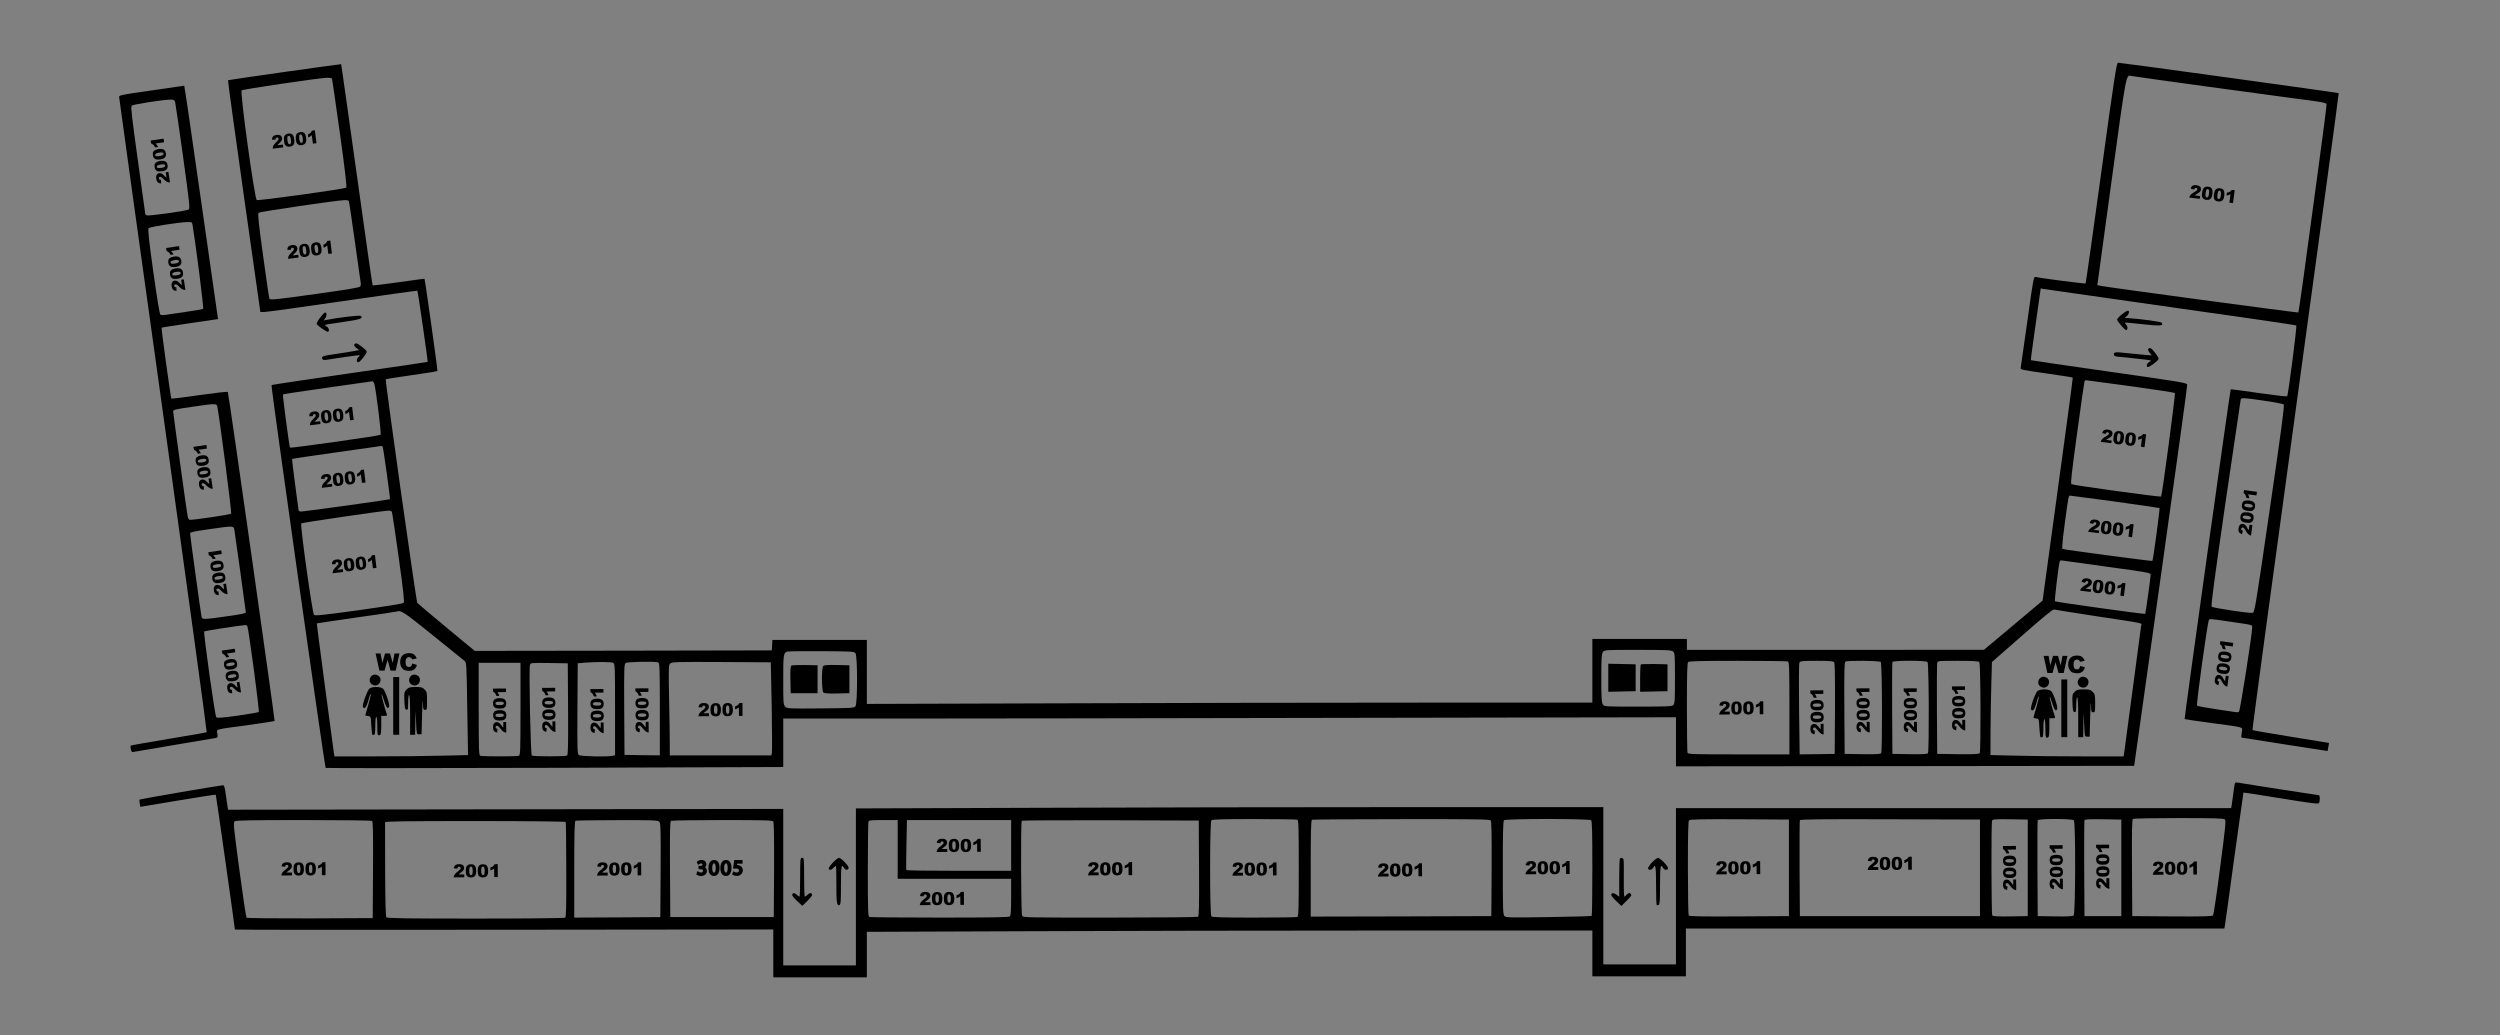 <?xml version="1.0" encoding="utf-8"?>
<!-- Generator: Adobe Illustrator 25.4.1, SVG Export Plug-In . SVG Version: 6.00 Build 0)  -->
<svg version="1.1" id="Слой_1" xmlns="http://www.w3.org/2000/svg" xmlns:xlink="http://www.w3.org/1999/xlink" x="0px" y="0px"
	 viewBox="0 0 2512 1040" style="enable-background:new 0 0 2512 1040;" xml:space="preserve">
<rect x="0" y="0" width="2512" height="1040" fill="#808080" stroke="none"/>
<style type="text/css">
	.st0{fill:none;}
	.st1{fill:#FFFFFF;stroke:#000000;stroke-width:2;stroke-miterlimit:10;}
</style>
<g transform="translate(0,1040) scale(0.1,-0.1)">
	<path d="M21113,8664c-83-608-154-1108-157-1112c-6-5-441,51-502,65c-20,4-23-9-83-444c-35-246-65-457-67-468c-5-19,8-22,257-57
		c144-21,264-39,266-42c2-2-65-507-150-1122l-153-1119l-294-247l-295-247l-1492-1h-1493v55v55h-475h-475v-320v-320h-1717
		c-945,0-2585-3-3645-7l-1928-6v321v322h-474h-475l-3-52l-3-53l-1493-3l-1492-2l-283,234c-156,129-288,241-294,248
		c-11,13-325,2239-317,2247c2,3,119,21,259,41s257,39,260,42c5,4-124,919-130,926c-2,2-118-13-259-34c-142-20-259-34-262-31
		c-3,2-74,503-159,1112c-85,610-156,1109-157,1110c-5,3-1133-157-1137-161c-3-2,70-527,160-1167l165-1162h40c21,0,376,49,787,109
		s749,107,751,105c5-6,107-711,103-715c-1-2-354-54-782-115c-429-62-783-115-787-118c-8-7,534-3837,544-3847c4-3,1040-3,2302,1
		l2296,8v243v244h1153c635,0,2653,3,4485,7l3332,6v-246v-247l2302,2l2302,3l268,1905c147,1048,267,1914,265,1925
		c-2,18-54,27-785,131c-430,61-784,113-786,115s20,165,48,362l51,359l25-5c14-3,590-85,1280-183c690-97,1259-180,1263-184
		c8-7-81-700-92-712c-3-4-131,11-285,33c-153,22-280,39-282,37c-6-7-468-3308-463-3313c3-2,124-21,270-40c348-47,312-36,304-95
		c-4-28-5-50-3-51c40-7,864-136,865-135s5,20,8,41l7,40l-382,62c-210,34-384,64-387,67c-4,3,191,1444,432,3201s437,3197,434,3199
		c-4,5-2189,306-2217,306C21267,9770,21245,9626,21113,8664z M22185,9529c407-55,805-109,885-120c264-34,301-41,307-55
		c3-7-39-329-92-716c-52-387-116-854-141-1038s-48-337-50-340c-5-4-1949,257-1994,269l-26,6l142,1040c154,1123,144,1073,204,1061
		C21434,9633,21778,9585,22185,9529z M3335,9611c3-6,39-252,80-548c51-365,71-541,64-548c-14-14-880-134-899-125
		c-22,12-170,1084-152,1102c11,11,776,124,859,127C3310,9619,3331,9616,3335,9611z M3505,8380c3-5,30-186,60-402s56-404,59-418
		s1-32-4-39c-5-10-139-32-426-72c-425-59-479-65-487-51c-3,4-31,197-63,429c-45,325-55,426-46,435c11,11,786,125,864,127
		C3482,8390,3502,8386,3505,8380z M21405,6520c241-33,443-64,448-69c8-8-128-1029-138-1040c-8-8-886,113-901,124c-10,8,2,113,57,515
		c38,278,71,511,74,518c2,6,8,12,12,12S21163,6553,21405,6520z M3760,6548c15-40,74-508,64-517c-10-10-902-136-910-129
		c-7,8-76,529-71,535c4,3,205,34,449,68s446,63,451,64C3747,6569,3755,6560,3760,6548z M22755,6373c99-14,185-31,192-37
		c9-8-24-255-140-1051c-151-1036-152-1040-176-1043c-36-5-394,49-408,62c-9,8,25,259,138,1041c83,567,152,1036,154,1043
		C22521,6405,22552,6403,22755,6373z M3845,5911c7-12,78-522,73-527c-6-5-859-124-891-124c-15,0-27,6-27,13s-16,125-35,262
		c-18,137-32,251-30,253c2,3,203,33,447,67c244,35,446,63,450,64S3841,5916,3845,5911z M21253,5360c243-34,443-63,446-65
		c5-6-64-524-72-531c-4-5-879,112-903,120c-7,3,0,85,23,258c38,279,37,278,54,278C20807,5420,21011,5393,21253,5360z M3937,5258
		c4-7,35-213,69-458c48-346,59-448,50-458c-7-7-187-36-450-73c-364-50-441-58-451-47c-17,17-141,906-128,919c8,8,813,126,875,128
		C3917,5270,3932,5264,3937,5258z M21183,4704c400-55,427-60,427-78c0-27-51-390-55-394c-6-6-899,119-907,126c-6,6,37,368,48,401
		c3,9,14,12,32,8C20743,4764,20947,4736,21183,4704z M21020,4215c559-85,500-72,494-103c-2-15-40-299-84-632s-83-622-86-642l-6-38
		h-412c-227,0-528,3-669,7l-257,6l1,251c1,138,4,348,8,467l6,217l304,266c204,180,308,265,320,262C20648,4273,20819,4246,21020,4215
		z M4346,4019c164-133,309-249,320-258c22-17,22-23,29-482l8-466l-258-6c-142-4-444-7-671-7h-413l-6,33c-9,56-174,1302-172,1303
		c1,1,180,28,397,59c217,30,400,58,405,60C4028,4271,4052,4256,4346,4019z M22397,4155c252-37,233-32,233-60c0-64-121-840-133-847
		c-6-4-23-6-37-3s-104,16-200,30s-179,30-184,35c-10,10,105,838,119,860C22203,4184,22207,4183,22397,4155z M16812,3853
		c17-15,18-37,18-269c0-216-2-255-16-268c-13-14-60-16-354-16c-339,0-339,0-354,22c-13,19-16,61-16,263s3,244,16,263
		c15,22,15,22,351,22C16756,3870,16795,3868,16812,3853z M8596,3836c21-29,21-503,0-532c-14-18-31-19-350-22c-326-3-336-2-356,18
		c-19,19-20,32-20,268c0,254,2,271,40,285c8,3,163,5,343,4C8566,3855,8582,3854,8596,3836z M17964,3754c14-5,16-56,16-470v-464h-509
		c-455,0-510,2-515,16c-3,9-6,215-6,458c0,330,3,445,12,454s134,12,499,12C17729,3760,17955,3757,17964,3754z M18429,3746
		c8-9,10-140,9-467l-3-454l-176-3l-176-2l-6,452c-3,279-2,459,4,470c9,16,27,18,173,18C18380,3760,18420,3757,18429,3746z
		 M18898,3748c14-14,17-894,4-916c-7-9-51-12-188-10l-179,3l-3,459c-2,361,0,461,10,468C18564,3765,18884,3762,18898,3748z
		 M19368,3748c14-14,17-894,4-916c-7-9-50-12-183-10l-174,3l-3,455c-1,250,0,461,3,468C19021,3765,19351,3765,19368,3748z
		 M19888,3748c14-14,17-894,4-916c-7-9-57-12-218-10l-209,3l-3,445c-1,245,0,455,3,468c5,22,6,22,208,22
		C19818,3760,19879,3757,19888,3748z M6161,3740c18-10,19-26,19-469v-459l-22-6c-45-12-323-7-341,7c-16,11-17,48-15,467l3,455l65,6
		C5984,3751,6141,3750,6161,3740z M6614,3744c14-5,16-56,16-470v-464l-177,2l-178,3l-3,455c-2,419-1,456,15,468
		C6305,3751,6583,3756,6614,3744z M7754,3303c4-244,5-454,2-468l-6-25h-510h-510v118c0,64-3,268-7,452c-6,310-5,337,11,353
		s54,17,514,15l497-3L7754,3303z M5230,3276c0-414-2-465-16-470c-20-8-368-8-388,0c-14,5-16,56-16,470v464h210h210V3276z M5708,3276
		c2-361,0-461-10-468c-16-10-339-10-354,0c-13,8-31,874-19,911c6,21,9,21,193,19l187-3L5708,3276z"/>
	<path d="M16160,3590v-141l138,3l137,3v135v135l-137,3l-138,3V3590z"/>
	<path d="M16487,3724c-4-4-7-67-7-141v-134l138,3l137,3v135v135l-131,3C16553,3729,16491,3727,16487,3724z"/>
	<path d="M7952,3712c-9-6-12-42-10-143l3-134h135h135v140v140l-125,3C8021,3719,7959,3716,7952,3712z"/>
	<path d="M8272,3708c-18-18-17-252,2-267c9-8,55-11,137-9l124,3v140v140l-125,3C8321,3720,8281,3717,8272,3708z"/>
	<path d="M1520,9491c-303-43-325-48-323-66c0-11,200-1450,444-3198c243-1747,439-3180,436-3184c-4-3-175-34-381-67
		c-207-34-378-65-382-68c-3-4-3-20,1-37c5-25,11-30,28-26c12,2,198,34,412,70c215,36,400,67,413,70c20,5,21,10,16,44
		c-7,47-40,38,311,86c143,20,261,38,264,41c5,5-461,3292-470,3305c-3,6-114-7-284-31c-153-22-280-38-283-35c-7,6-103,707-98,712
		c2,3,131,23,286,46l282,41l-5,25c-3,14-78,542-168,1174c-90,631-165,1146-168,1146C1847,9538,1699,9517,1520,9491z M1759,9378
		c4-13,40-259,80-548c64-462,71-525,57-535c-19-14-399-67-420-59c-9,3-16,9-16,13c0,3-34,247-75,541c-60,431-72,537-62,548
		c13,13,306,59,385,61C1743,9400,1752,9396,1759,9378z M1935,8138c32-190,114-833,106-841c-4-4-87-19-182-32c-96-14-187-27-204-30
		c-16-2-36-1-43,3c-8,6-33,154-72,433c-47,340-56,427-46,437c13,13,305,59,388,61C1928,8170,1929,8169,1935,8138z M2184,6313
		c23-117,146-1067,139-1074c-11-11-402-68-420-62c-6,3-14,17-17,31c-8,37-146,1040-146,1058c0,17,19,22,209,49
		C2167,6347,2177,6347,2184,6313z M2354,5083c5-27,116-822,116-835c0-11-33-18-208-43c-221-31-230-31-237-2c-6,26-115,817-115,835
		c0,15,21,20,208,47C2338,5117,2347,5116,2354,5083z M2485,4110c12-19,124-855,115-864c-4-4-100-21-212-37c-158-22-206-25-215-16
		c-13,14-131,853-121,863c6,5,358,60,410,63C2471,4120,2482,4116,2485,4110z"/>
	<path d="M22456,2528c-3-7-10-53-16-103c-6-49-13-102-16-117l-6-28h-2789h-2789v-785V710h-365h-365v790v790h-1983
		c-1091,0-2781-3-3755-7l-1772-6v-789V700h-365h-365v786v786l-2789-4l-2789-4l-5,26c-3,14-11,69-18,123c-10,76-16,97-28,97
		c-26,0-833-139-839-144c-2-3-2-20,2-39l6-34l377,63c208,35,379,61,381,59c3-2,192-1335,192-1355c0-3,1217-4,2705-2l2705,3V821V580
		h470h470v228v229l1598,6c878,4,2518,7,3645,7h2047V820V590h470h470v240v240h2705h2705l5,23c2,12,45,318,94,681
		c50,362,92,660,93,662c2,2,172-24,377-58c308-50,375-58,382-47c12,20,11,79-2,79c-12,0-769,118-812,126
		C22470,2540,22458,2537,22456,2528z M22353,2168c16-12,12-46-45-483c-33-259-66-476-71-483c-8-9-97-12-411-10l-401,3l-3,484
		c-2,381,0,486,10,493c7,4,214,8,459,8C22232,2180,22340,2177,22353,2168z M13034,2164c14-5,16-58,16-489s-2-484-16-489
		c-9-3-203-6-433-6c-311,0-420,3-429,12c-17,17-17,949,0,966c9,9,118,12,429,12C12831,2170,13025,2167,13034,2164z M14979,2156
		c8-9,10-146,9-487l-3-474l-907-3l-908-2v484c0,378,3,485,13,489c6,3,411,6,898,6C14818,2170,14969,2168,14979,2156z M15988,2158
		c9-9,12-130,12-484c0-260-3-475-7-477c-5-3-200-8-434-12c-388-6-427-5-442,10s-17,63-17,484c0,350,3,470,12,479
		C15129,2175,15971,2175,15988,2158z M17975,1680v-485l-499-3c-393-2-501,0-508,10c-4,7-8,222-8,479c0,350,3,468,12,477
		s131,12,508,10l495-3V1680z M19895,1680v-485h-905h-905l-3,475c-1,261,0,481,3,488c3,10,190,12,907,10l903-3V1680z M20375,1680
		v-485l-174-3c-133-2-176,1-183,10c-9,15-11,928-2,952c6,14,28,16,183,14l176-3V1680z M20838,2158c19-19,17-941-2-957
		c-9-8-68-11-187-9l-174,3l-3,475c-1,261,0,481,3,488C20481,2175,20821,2175,20838,2158z M21315,1680v-485h-185h-185l-3,475
		c-1,261,0,481,3,488c3,10,47,12,187,10l183-3V1680z M3738,2152c10-7,12-112,10-493l-3-484l-629-3c-357-1-634,2-639,7
		s-37,222-72,482c-58,434-62,475-47,487c12,9,166,12,691,12C3421,2160,3731,2156,3738,2152z M6624,2144c14-14,16-68,14-487l-3-472
		l-432-3l-433-2v484c0,378,3,485,13,489c6,3,195,6,419,6C6560,2160,6610,2158,6624,2144z M7769,2146c8-9,10-146,9-487l-3-474h-520
		h-520l-3,479c-2,377,0,481,10,488c7,4,239,8,514,8C7668,2160,7760,2158,7769,2146z M9020,1865v-295h570h570v-183
		c0-129-4-187-12-195c-9-9-179-12-704-12c-381,0-699,3-708,6c-14,5-16,57-16,474c0,258,3,475,6,484c5,14,28,16,150,16h144V1865z
		 M10160,1905v-255h-524c-289,0-527,3-529,8c-3,4-2,118,1,255l5,247h523h524V1905z M12048,1676c2-377,0-481-10-488c-7-4-405-8-885-8
		c-852,0-873,0-883,19c-11,22-15,943-3,954c3,4,405,6,892,5l886-3L12048,1676z M5684,2141c3-4,6-221,6-481c1-379-1-475-12-481
		c-7-5-412-9-899-9c-698,0-889,3-897,13c-7,8-11,173-12,477c-1,256-1,471-1,478c1,9,189,12,905,12C5272,2150,5681,2146,5684,2141z"
		/>
	<path d="M8040,1585c0-107-3-195-7-195s-17,9-29,21c-23,21-44,19-44-5c0-7,23-35,51-61l51-47l49,48c27,26,49,54,49,61
		c0,23-22,25-44,4c-12-12-25-21-29-21s-7,88-7,195c0,188-1,195-20,195S8040,1773,8040,1585z"/>
	<path d="M8366,1730c-44-47-51-70-22-70c7,0,21,9,31,20s21,20,24,20s6-82,5-183c-1-185,5-221,31-211c13,5,15,38,15,200
		c0,189,5,220,30,174c13-24,38-26,47-4c7,19-73,104-98,104C8420,1780,8392,1757,8366,1730z"/>
	<path d="M16277,1773c-4-3-7-91-7-195v-189l-29,22c-29,21-51,19-51-5c0-7,23-35,51-61l51-48l54,54c48,47,52,55,39,68s-17,12-39-8
		l-24-22l-4,23c-2,13-3,93-2,178s0,163-3,173C16309,1780,16289,1786,16277,1773z"/>
	<path d="M16602,1737c-23-23-42-50-42-60c0-24,37-22,50,3c25,46,30,15,30-173c0-107,3-196,6-200c3-3,12-3,20,0c11,4,14,42,14,199
		c0,189,5,220,30,174c13-25,50-27,50-3c0,22-79,103-100,103C16651,1780,16625,1761,16602,1737z"/>
</g>
<g>
	<path d="M712.4,719.6l-10.7,0.1c0.1-1.1,0.5-2.1,1.1-3s1.8-2,3.5-3.3c1-0.8,1.7-1.4,2-1.8s0.4-0.8,0.4-1.2s-0.1-0.7-0.4-1
		c-0.3-0.3-0.7-0.4-1.1-0.4c-0.5,0-0.8,0.1-1.1,0.4c-0.3,0.3-0.5,0.8-0.6,1.5l-3.6-0.3c0.1-1,0.4-1.8,0.8-2.4c0.4-0.6,0.9-1,1.6-1.3
		c0.7-0.3,1.6-0.5,2.8-0.5c1.3,0,2.2,0.1,2.9,0.4c0.7,0.3,1.3,0.7,1.7,1.3s0.6,1.3,0.6,2c0,0.8-0.2,1.5-0.7,2.3s-1.3,1.5-2.5,2.4
		c-0.7,0.5-1.2,0.9-1.4,1.1c-0.2,0.2-0.5,0.5-0.9,0.8h5.6L712.4,719.6z"/>
	<path d="M713.9,713.1c0-2.4,0.4-4.2,1.3-5.1c0.9-1,2.2-1.5,4-1.5c0.9,0,1.6,0.1,2.1,0.3c0.6,0.2,1,0.5,1.4,0.8s0.6,0.7,0.8,1.1
		c0.2,0.4,0.4,0.8,0.5,1.3c0.2,1,0.4,2,0.4,3c0,2.3-0.4,4.1-1.2,5.1c-0.8,1.1-2.1,1.6-4.1,1.7c-1.1,0-2-0.2-2.6-0.5
		c-0.7-0.3-1.2-0.8-1.7-1.5c-0.3-0.5-0.6-1.1-0.7-1.9S713.9,714.1,713.9,713.1z M717.4,713c0,1.6,0.2,2.8,0.5,3.4
		c0.3,0.6,0.7,0.9,1.3,0.9c0.4,0,0.7-0.1,0.9-0.4c0.3-0.3,0.5-0.7,0.6-1.2c0.1-0.6,0.2-1.4,0.2-2.6c0-1.7-0.2-2.9-0.5-3.4
		c-0.3-0.6-0.7-0.9-1.3-0.9s-1,0.3-1.3,0.9C717.6,710.3,717.4,711.4,717.4,713z"/>
	<path d="M725.9,713c0-2.4,0.4-4.2,1.3-5.1c0.9-1,2.2-1.5,4-1.5c0.9,0,1.6,0.1,2.1,0.3c0.6,0.2,1,0.5,1.4,0.8s0.6,0.7,0.8,1.1
		c0.2,0.4,0.4,0.8,0.5,1.3c0.2,1,0.4,2,0.4,3c0,2.3-0.4,4.1-1.2,5.1s-2.1,1.6-4.1,1.7c-1.1,0-2-0.2-2.6-0.5
		c-0.7-0.3-1.2-0.8-1.7-1.5c-0.3-0.5-0.6-1.1-0.7-1.9S725.9,714,725.9,713z M729.4,713c0,1.6,0.2,2.8,0.5,3.4
		c0.3,0.6,0.7,0.9,1.3,0.9c0.4,0,0.7-0.1,0.9-0.4c0.3-0.3,0.5-0.7,0.6-1.2c0.1-0.6,0.2-1.4,0.2-2.6c0-1.7-0.2-2.9-0.5-3.4
		c-0.3-0.6-0.7-0.9-1.3-0.9s-1,0.3-1.3,0.9C729.6,710.2,729.4,711.4,729.4,713z"/>
	<path d="M746,706.3l0.1,13.1h-3.6l-0.1-8.6c-0.6,0.4-1.1,0.8-1.7,1.1c-0.5,0.3-1.2,0.5-2.1,0.8v-2.9c1.2-0.4,2.2-0.9,2.8-1.4
		c0.7-0.6,1.2-1.2,1.6-2L746,706.3z"/>
</g>
<g>
	<path d="M610.6,879.7l-10.7,0.1c0.1-1.1,0.5-2.1,1.1-3s1.8-2,3.5-3.3c1-0.8,1.7-1.4,2-1.8s0.4-0.8,0.4-1.2s-0.1-0.7-0.4-1
		c-0.3-0.3-0.7-0.4-1.1-0.4c-0.5,0-0.8,0.1-1.1,0.4c-0.3,0.3-0.5,0.8-0.6,1.5l-3.6-0.3c0.1-1,0.4-1.8,0.8-2.4c0.4-0.6,0.9-1,1.6-1.3
		c0.7-0.3,1.6-0.5,2.8-0.5c1.3,0,2.2,0.1,2.9,0.4c0.7,0.3,1.3,0.7,1.7,1.3s0.6,1.3,0.6,2c0,0.8-0.2,1.5-0.7,2.3s-1.3,1.5-2.5,2.4
		c-0.7,0.5-1.2,0.9-1.4,1.1c-0.2,0.2-0.5,0.5-0.9,0.8h5.6L610.6,879.7z"/>
	<path d="M612.1,873.2c0-2.4,0.4-4.2,1.3-5.1c0.9-1,2.2-1.5,4-1.5c0.9,0,1.6,0.1,2.1,0.3c0.6,0.2,1,0.5,1.4,0.8s0.6,0.7,0.8,1.1
		c0.2,0.4,0.4,0.8,0.5,1.3c0.2,1,0.4,2,0.4,3c0,2.3-0.4,4.1-1.2,5.1c-0.8,1.1-2.1,1.6-4.1,1.7c-1.1,0-2-0.2-2.6-0.5
		c-0.7-0.3-1.2-0.8-1.7-1.5c-0.3-0.5-0.6-1.1-0.7-1.9S612.1,874.2,612.1,873.2z M615.6,873.1c0,1.6,0.2,2.8,0.5,3.4
		c0.3,0.6,0.7,0.9,1.3,0.9c0.4,0,0.7-0.1,0.9-0.4c0.3-0.3,0.5-0.7,0.6-1.2c0.1-0.6,0.2-1.4,0.2-2.6c0-1.7-0.2-2.9-0.5-3.4
		c-0.3-0.6-0.7-0.9-1.3-0.9s-1,0.3-1.3,0.9C615.8,870.4,615.6,871.5,615.6,873.1z"/>
	<path d="M624.1,873.1c0-2.4,0.4-4.2,1.3-5.1c0.9-1,2.2-1.5,4-1.5c0.9,0,1.6,0.1,2.1,0.3c0.6,0.2,1,0.5,1.4,0.8s0.6,0.7,0.8,1.1
		c0.2,0.4,0.4,0.8,0.5,1.3c0.2,1,0.4,2,0.4,3c0,2.3-0.4,4.1-1.2,5.1s-2.1,1.6-4.1,1.7c-1.1,0-2-0.2-2.6-0.5
		c-0.7-0.3-1.2-0.8-1.7-1.5c-0.3-0.5-0.6-1.1-0.7-1.9S624.1,874.1,624.1,873.1z M627.6,873.1c0,1.6,0.2,2.8,0.5,3.4
		c0.3,0.6,0.7,0.9,1.3,0.9c0.4,0,0.7-0.1,0.9-0.4c0.3-0.3,0.5-0.7,0.6-1.2c0.1-0.6,0.2-1.4,0.2-2.6c0-1.7-0.2-2.9-0.5-3.4
		c-0.3-0.6-0.7-0.9-1.3-0.9s-1,0.3-1.3,0.9C627.8,870.3,627.6,871.5,627.6,873.1z"/>
	<path d="M644.2,866.4l0.1,13.1h-3.6l-0.1-8.6c-0.6,0.4-1.1,0.8-1.7,1.1c-0.5,0.3-1.2,0.5-2.1,0.8v-2.9c1.2-0.4,2.2-0.9,2.8-1.4
		c0.7-0.6,1.2-1.2,1.6-2L644.2,866.4z"/>
</g>
<g>
	<path d="M466.5,881.5l-10.7,0.1c0.1-1.1,0.5-2.1,1.1-3s1.8-2,3.5-3.3c1-0.8,1.7-1.4,2-1.8s0.4-0.8,0.4-1.2s-0.1-0.7-0.4-1
		c-0.3-0.3-0.7-0.4-1.1-0.4c-0.5,0-0.8,0.1-1.1,0.4c-0.3,0.3-0.5,0.8-0.6,1.5l-3.6-0.3c0.1-1,0.4-1.8,0.8-2.4c0.4-0.6,0.9-1,1.6-1.3
		c0.7-0.3,1.6-0.5,2.8-0.5c1.3,0,2.2,0.1,2.9,0.4c0.7,0.3,1.3,0.7,1.7,1.3s0.6,1.3,0.6,2c0,0.8-0.2,1.5-0.7,2.3s-1.3,1.5-2.5,2.4
		c-0.7,0.5-1.2,0.9-1.4,1.1c-0.2,0.2-0.5,0.5-0.9,0.8h5.6L466.5,881.5z"/>
	<path d="M468,875c0-2.4,0.4-4.2,1.3-5.1c0.9-1,2.2-1.5,4-1.5c0.9,0,1.6,0.1,2.1,0.3c0.6,0.2,1,0.5,1.4,0.8s0.6,0.7,0.8,1.1
		c0.2,0.4,0.4,0.8,0.5,1.3c0.2,1,0.4,2,0.4,3c0,2.3-0.4,4.1-1.2,5.1c-0.8,1.1-2.1,1.6-4.1,1.7c-1.1,0-2-0.2-2.6-0.5
		c-0.7-0.3-1.2-0.8-1.7-1.5c-0.3-0.5-0.6-1.1-0.7-1.9S468,876,468,875z M471.5,875c0,1.6,0.2,2.8,0.5,3.4c0.3,0.6,0.7,0.9,1.3,0.9
		c0.4,0,0.7-0.1,0.9-0.4c0.3-0.3,0.5-0.7,0.6-1.2c0.1-0.6,0.2-1.4,0.2-2.6c0-1.7-0.2-2.9-0.5-3.4c-0.3-0.6-0.7-0.9-1.3-0.9
		s-1,0.3-1.3,0.9C471.7,872.2,471.5,873.3,471.5,875z"/>
	<path d="M480,875c0-2.4,0.4-4.2,1.3-5.1c0.9-1,2.2-1.5,4-1.5c0.9,0,1.6,0.1,2.1,0.3c0.6,0.2,1,0.5,1.4,0.8s0.6,0.7,0.8,1.1
		c0.2,0.4,0.4,0.8,0.5,1.3c0.2,1,0.4,2,0.4,3c0,2.3-0.4,4.1-1.2,5.1s-2.1,1.6-4.1,1.7c-1.1,0-2-0.2-2.6-0.5
		c-0.7-0.3-1.2-0.8-1.7-1.5c-0.3-0.5-0.6-1.1-0.7-1.9S480,876,480,875z M483.5,875c0,1.6,0.2,2.8,0.5,3.4c0.3,0.6,0.7,0.9,1.3,0.9
		c0.4,0,0.7-0.1,0.9-0.4c0.3-0.3,0.5-0.7,0.6-1.2c0.1-0.6,0.2-1.4,0.2-2.6c0-1.7-0.2-2.9-0.5-3.4c-0.3-0.6-0.7-0.9-1.3-0.9
		s-1,0.3-1.3,0.9C483.7,872.2,483.5,873.3,483.5,875z"/>
	<path d="M500.1,868.2l0.1,13.1h-3.6l-0.1-8.6c-0.6,0.4-1.1,0.8-1.7,1.1c-0.5,0.3-1.2,0.5-2.1,0.8v-2.9c1.2-0.4,2.2-0.9,2.8-1.4
		c0.7-0.6,1.2-1.2,1.6-2L500.1,868.2z"/>
</g>
<g>
	<path d="M293.4,879.6l-10.7,0.1c0.1-1.1,0.5-2.1,1.1-3s1.8-2,3.5-3.3c1-0.8,1.7-1.4,2-1.8s0.4-0.8,0.4-1.2s-0.1-0.7-0.4-1
		c-0.3-0.3-0.7-0.4-1.1-0.4c-0.5,0-0.8,0.1-1.1,0.4c-0.3,0.3-0.5,0.8-0.6,1.5l-3.6-0.3c0.1-1,0.4-1.8,0.8-2.4c0.4-0.6,0.9-1,1.6-1.3
		c0.7-0.3,1.6-0.5,2.8-0.5c1.3,0,2.2,0.1,2.9,0.4c0.7,0.3,1.3,0.7,1.7,1.3s0.6,1.3,0.6,2c0,0.8-0.2,1.5-0.7,2.3s-1.3,1.5-2.5,2.4
		c-0.7,0.5-1.2,0.9-1.4,1.1c-0.2,0.2-0.5,0.5-0.9,0.8h5.6L293.4,879.6z"/>
	<path d="M294.9,873.1c0-2.4,0.4-4.2,1.3-5.1c0.9-1,2.2-1.5,4-1.5c0.9,0,1.6,0.1,2.1,0.3c0.6,0.2,1,0.5,1.4,0.8s0.6,0.7,0.8,1.1
		c0.2,0.4,0.4,0.8,0.5,1.3c0.2,1,0.4,2,0.4,3c0,2.3-0.4,4.1-1.2,5.1c-0.8,1.1-2.1,1.6-4.1,1.7c-1.1,0-2-0.2-2.6-0.5
		c-0.7-0.3-1.2-0.8-1.7-1.5c-0.3-0.5-0.6-1.1-0.7-1.9S294.9,874.1,294.9,873.1z M298.4,873c0,1.6,0.2,2.8,0.5,3.4
		c0.3,0.6,0.7,0.9,1.3,0.9c0.4,0,0.7-0.1,0.9-0.4c0.3-0.3,0.5-0.7,0.6-1.2c0.1-0.6,0.2-1.4,0.2-2.6c0-1.7-0.2-2.9-0.5-3.4
		c-0.3-0.6-0.7-0.9-1.3-0.9s-1,0.3-1.3,0.9C298.6,870.3,298.4,871.4,298.4,873z"/>
	<path d="M306.9,873c0-2.4,0.4-4.2,1.3-5.1c0.9-1,2.2-1.5,4-1.5c0.9,0,1.6,0.1,2.1,0.3c0.6,0.2,1,0.5,1.4,0.8s0.6,0.7,0.8,1.1
		c0.2,0.4,0.4,0.8,0.5,1.3c0.2,1,0.4,2,0.4,3c0,2.3-0.4,4.1-1.2,5.1s-2.1,1.6-4.1,1.7c-1.1,0-2-0.2-2.6-0.5
		c-0.7-0.3-1.2-0.8-1.7-1.5c-0.3-0.5-0.6-1.1-0.7-1.9S306.9,874,306.9,873z M310.4,873c0,1.6,0.2,2.8,0.5,3.4
		c0.3,0.6,0.7,0.9,1.3,0.9c0.4,0,0.7-0.1,0.9-0.4c0.3-0.3,0.5-0.7,0.6-1.2c0.1-0.6,0.2-1.4,0.2-2.6c0-1.7-0.2-2.9-0.5-3.4
		c-0.3-0.6-0.7-0.9-1.3-0.9s-1,0.3-1.3,0.9C310.6,870.2,310.4,871.4,310.4,873z"/>
	<path d="M327,866.3l0.1,13.1h-3.6l-0.1-8.6c-0.6,0.4-1.1,0.8-1.7,1.1c-0.5,0.3-1.2,0.5-2.1,0.8v-2.9c1.2-0.4,2.2-0.9,2.8-1.4
		c0.7-0.6,1.2-1.2,1.6-2L327,866.3z"/>
</g>
<g>
	<path d="M1103.9,879.5l-10.7,0.1c0.1-1.1,0.5-2.1,1.1-3s1.8-2,3.5-3.3c1-0.8,1.7-1.4,2-1.8c0.3-0.4,0.4-0.8,0.4-1.2s-0.1-0.7-0.4-1
		s-0.7-0.4-1.1-0.4c-0.5,0-0.8,0.1-1.1,0.4c-0.3,0.3-0.5,0.8-0.6,1.5l-3.6-0.3c0.1-1,0.4-1.8,0.8-2.4c0.4-0.6,0.9-1,1.6-1.3
		c0.7-0.3,1.6-0.5,2.8-0.5c1.3,0,2.2,0.1,2.9,0.4c0.7,0.3,1.3,0.7,1.7,1.3s0.6,1.3,0.6,2c0,0.8-0.2,1.5-0.7,2.3s-1.3,1.5-2.5,2.4
		c-0.7,0.5-1.2,0.9-1.4,1.1c-0.2,0.2-0.5,0.5-0.9,0.8h5.6V879.5z"/>
	<path d="M1105.4,873c0-2.4,0.4-4.2,1.3-5.1c0.9-1,2.2-1.5,4-1.5c0.9,0,1.6,0.1,2.1,0.3c0.6,0.2,1,0.5,1.4,0.8s0.6,0.7,0.8,1.1
		c0.2,0.4,0.4,0.8,0.5,1.3c0.2,1,0.4,2,0.4,3c0,2.3-0.4,4.1-1.2,5.1c-0.8,1.1-2.1,1.6-4.1,1.7c-1.1,0-2-0.2-2.6-0.5
		c-0.7-0.3-1.2-0.8-1.7-1.5c-0.3-0.5-0.6-1.1-0.7-1.9C1105.5,875,1105.4,874,1105.4,873z M1108.9,872.9c0,1.6,0.2,2.8,0.5,3.4
		c0.3,0.6,0.7,0.9,1.3,0.9c0.4,0,0.7-0.1,0.9-0.4c0.3-0.3,0.5-0.7,0.6-1.2c0.1-0.6,0.2-1.4,0.2-2.6c0-1.7-0.2-2.9-0.5-3.4
		c-0.3-0.6-0.7-0.9-1.3-0.9s-1,0.3-1.3,0.9C1109.1,870.2,1108.9,871.3,1108.9,872.9z"/>
	<path d="M1117.4,872.9c0-2.4,0.4-4.2,1.3-5.1c0.9-1,2.2-1.5,4-1.5c0.9,0,1.6,0.1,2.1,0.3c0.6,0.2,1,0.5,1.4,0.8s0.6,0.7,0.8,1.1
		c0.2,0.4,0.4,0.8,0.5,1.3c0.2,1,0.4,2,0.4,3c0,2.3-0.4,4.1-1.2,5.1c-0.8,1-2.1,1.6-4.1,1.7c-1.1,0-2-0.2-2.6-0.5
		c-0.7-0.3-1.2-0.8-1.7-1.5c-0.3-0.5-0.6-1.1-0.7-1.9C1117.5,874.9,1117.4,873.9,1117.4,872.9z M1120.9,872.9c0,1.6,0.2,2.8,0.5,3.4
		c0.3,0.6,0.7,0.9,1.3,0.9c0.4,0,0.7-0.1,0.9-0.4c0.3-0.3,0.5-0.7,0.6-1.2c0.1-0.6,0.2-1.4,0.2-2.6c0-1.7-0.2-2.9-0.5-3.4
		c-0.3-0.6-0.7-0.9-1.3-0.9s-1,0.3-1.3,0.9C1121.1,870.1,1120.9,871.3,1120.9,872.9z"/>
	<path d="M1137.5,866.2l0.1,13.1h-3.6l-0.1-8.6c-0.6,0.4-1.1,0.8-1.7,1.1c-0.5,0.3-1.2,0.5-2.1,0.8v-2.9c1.2-0.4,2.2-0.9,2.8-1.4
		c0.7-0.6,1.2-1.2,1.6-2L1137.5,866.2z"/>
</g>
<g>
	<path d="M951.8,856l-10.7,0.1c0.1-1.1,0.5-2.1,1.1-3s1.8-2,3.5-3.3c1-0.8,1.7-1.4,2-1.8s0.4-0.8,0.4-1.2s-0.1-0.7-0.4-1
		c-0.3-0.3-0.7-0.4-1.1-0.4c-0.5,0-0.8,0.1-1.1,0.4c-0.3,0.3-0.5,0.8-0.6,1.5l-3.6-0.3c0.1-1,0.4-1.8,0.8-2.4c0.4-0.6,0.9-1,1.6-1.3
		c0.7-0.3,1.6-0.5,2.8-0.5c1.3,0,2.2,0.1,2.9,0.4c0.7,0.3,1.3,0.7,1.7,1.3s0.6,1.3,0.6,2c0,0.8-0.2,1.5-0.7,2.3s-1.3,1.5-2.5,2.4
		c-0.7,0.5-1.2,0.9-1.4,1.1c-0.2,0.2-0.5,0.5-0.9,0.8h5.6L951.8,856z"/>
	<path d="M953.3,849.5c0-2.4,0.4-4.2,1.3-5.1c0.9-1,2.2-1.5,4-1.5c0.9,0,1.6,0.1,2.1,0.3c0.6,0.2,1,0.5,1.4,0.8s0.6,0.7,0.8,1.1
		c0.2,0.4,0.4,0.8,0.5,1.3c0.2,1,0.4,2,0.4,3c0,2.3-0.4,4.1-1.2,5.1c-0.8,1.1-2.1,1.6-4.1,1.7c-1.1,0-2-0.2-2.6-0.5
		c-0.7-0.3-1.2-0.8-1.7-1.5c-0.3-0.5-0.6-1.1-0.7-1.9S953.3,850.5,953.3,849.5z M956.8,849.5c0,1.6,0.2,2.8,0.5,3.4
		c0.3,0.6,0.7,0.9,1.3,0.9c0.4,0,0.7-0.1,0.9-0.4c0.3-0.3,0.5-0.7,0.6-1.2c0.1-0.6,0.2-1.4,0.2-2.6c0-1.7-0.2-2.9-0.5-3.4
		c-0.3-0.6-0.7-0.9-1.3-0.9s-1,0.3-1.3,0.9C957,846.8,956.8,847.8,956.8,849.5z"/>
	<path d="M965.3,849.5c0-2.4,0.4-4.2,1.3-5.1c0.9-1,2.2-1.5,4-1.5c0.9,0,1.6,0.1,2.1,0.3c0.6,0.2,1,0.5,1.4,0.8s0.6,0.7,0.8,1.1
		c0.2,0.4,0.4,0.8,0.5,1.3c0.2,1,0.4,2,0.4,3c0,2.3-0.4,4.1-1.2,5.1s-2.1,1.6-4.1,1.7c-1.1,0-2-0.2-2.6-0.5
		c-0.7-0.3-1.2-0.8-1.7-1.5c-0.3-0.5-0.6-1.1-0.7-1.9S965.3,850.5,965.3,849.5z M968.8,849.5c0,1.6,0.2,2.8,0.5,3.4
		c0.3,0.6,0.7,0.9,1.3,0.9c0.4,0,0.7-0.1,0.9-0.4c0.3-0.3,0.5-0.7,0.6-1.2c0.1-0.6,0.2-1.4,0.2-2.6c0-1.7-0.2-2.9-0.5-3.4
		c-0.3-0.6-0.7-0.9-1.3-0.9s-1,0.3-1.3,0.9C969,846.7,968.8,847.8,968.8,849.5z"/>
	<path d="M985.4,842.8l0.1,13.1h-3.6l-0.1-8.6c-0.6,0.4-1.1,0.8-1.7,1.1c-0.5,0.3-1.2,0.5-2.1,0.8v-2.9c1.2-0.4,2.2-0.9,2.8-1.4
		c0.7-0.6,1.2-1.2,1.6-2L985.4,842.8z"/>
</g>
<g>
	<path d="M934.9,909.4l-10.7,0.1c0.1-1.1,0.5-2.1,1.1-3s1.8-2,3.5-3.3c1-0.8,1.7-1.4,2-1.8s0.4-0.8,0.4-1.2s-0.1-0.7-0.4-1
		c-0.3-0.3-0.7-0.4-1.1-0.4c-0.5,0-0.8,0.1-1.1,0.4c-0.3,0.3-0.5,0.8-0.6,1.5l-3.6-0.3c0.1-1,0.4-1.8,0.8-2.4c0.4-0.6,0.9-1,1.6-1.3
		c0.7-0.3,1.6-0.5,2.8-0.5c1.3,0,2.2,0.1,2.9,0.4c0.7,0.3,1.3,0.7,1.7,1.3s0.6,1.3,0.6,2c0,0.8-0.2,1.5-0.7,2.3s-1.3,1.5-2.5,2.4
		c-0.7,0.5-1.2,0.9-1.4,1.1c-0.2,0.2-0.5,0.5-0.9,0.8h5.6L934.9,909.4z"/>
	<path d="M936.4,902.9c0-2.4,0.4-4.2,1.3-5.1c0.9-1,2.2-1.5,4-1.5c0.9,0,1.6,0.1,2.1,0.3c0.6,0.2,1,0.5,1.4,0.8s0.6,0.7,0.8,1.1
		c0.2,0.4,0.4,0.8,0.5,1.3c0.2,1,0.4,2,0.4,3c0,2.3-0.4,4.1-1.2,5.1c-0.8,1.1-2.1,1.6-4.1,1.7c-1.1,0-2-0.2-2.6-0.5
		c-0.7-0.3-1.2-0.8-1.7-1.5c-0.3-0.5-0.6-1.1-0.7-1.9S936.4,903.9,936.4,902.9z M939.9,902.8c0,1.6,0.2,2.8,0.5,3.4
		c0.3,0.6,0.7,0.9,1.3,0.9c0.4,0,0.7-0.1,0.9-0.4c0.3-0.3,0.5-0.7,0.6-1.2c0.1-0.6,0.2-1.4,0.2-2.6c0-1.7-0.2-2.9-0.5-3.4
		c-0.3-0.6-0.7-0.9-1.3-0.9s-1,0.3-1.3,0.9C940.1,900.1,939.9,901.2,939.9,902.8z"/>
	<path d="M948.4,902.8c0-2.4,0.4-4.2,1.3-5.1c0.9-1,2.2-1.5,4-1.5c0.9,0,1.6,0.1,2.1,0.3c0.6,0.2,1,0.5,1.4,0.8s0.6,0.7,0.8,1.1
		c0.2,0.4,0.4,0.8,0.5,1.3c0.2,1,0.4,2,0.4,3c0,2.3-0.4,4.1-1.2,5.1s-2.1,1.6-4.1,1.7c-1.1,0-2-0.2-2.6-0.5
		c-0.7-0.3-1.2-0.8-1.7-1.5c-0.3-0.5-0.6-1.1-0.7-1.9S948.4,903.8,948.4,902.8z M951.9,902.8c0,1.6,0.2,2.8,0.5,3.4
		c0.3,0.6,0.7,0.9,1.3,0.9c0.4,0,0.7-0.1,0.9-0.4c0.3-0.3,0.5-0.7,0.6-1.2c0.1-0.6,0.2-1.4,0.2-2.6c0-1.7-0.2-2.9-0.5-3.4
		c-0.3-0.6-0.7-0.9-1.3-0.9s-1,0.3-1.3,0.9C952.1,900,951.9,901.2,951.9,902.8z"/>
	<path d="M968.5,896.1l0.1,13.1H965l-0.1-8.6c-0.6,0.4-1.1,0.8-1.7,1.1c-0.5,0.3-1.2,0.5-2.1,0.8v-2.9c1.2-0.4,2.2-0.9,2.8-1.4
		c0.7-0.6,1.2-1.2,1.6-2L968.5,896.1z"/>
</g>
<g>
	<path d="M1249,879.8l-10.7,0.1c0.1-1.1,0.5-2.1,1.1-3s1.8-2,3.5-3.3c1-0.8,1.7-1.4,2-1.8c0.3-0.4,0.4-0.8,0.4-1.2s-0.1-0.7-0.4-1
		s-0.7-0.4-1.1-0.4c-0.5,0-0.8,0.1-1.1,0.4c-0.3,0.3-0.5,0.8-0.6,1.5l-3.6-0.3c0.1-1,0.4-1.8,0.8-2.4c0.4-0.6,0.9-1,1.6-1.3
		c0.7-0.3,1.6-0.5,2.8-0.5c1.3,0,2.2,0.1,2.9,0.4c0.7,0.3,1.3,0.7,1.7,1.3s0.6,1.3,0.6,2c0,0.8-0.2,1.5-0.7,2.3s-1.3,1.5-2.5,2.4
		c-0.7,0.5-1.2,0.9-1.4,1.1c-0.2,0.2-0.5,0.5-0.9,0.8h5.6V879.8z"/>
	<path d="M1250.5,873.3c0-2.4,0.4-4.2,1.3-5.1c0.9-1,2.2-1.5,4-1.5c0.9,0,1.6,0.1,2.1,0.3c0.6,0.2,1,0.5,1.4,0.8s0.6,0.7,0.8,1.1
		c0.2,0.4,0.4,0.8,0.5,1.3c0.2,1,0.4,2,0.4,3c0,2.3-0.4,4.1-1.2,5.1c-0.8,1.1-2.1,1.6-4.1,1.7c-1.1,0-2-0.2-2.6-0.5
		c-0.7-0.3-1.2-0.8-1.7-1.5c-0.3-0.5-0.6-1.1-0.7-1.9C1250.6,875.3,1250.5,874.3,1250.5,873.3z M1254,873.2c0,1.6,0.2,2.8,0.5,3.4
		c0.3,0.6,0.7,0.9,1.3,0.9c0.4,0,0.7-0.1,0.9-0.4c0.3-0.3,0.5-0.7,0.6-1.2c0.1-0.6,0.2-1.4,0.2-2.6c0-1.7-0.2-2.9-0.5-3.4
		c-0.3-0.6-0.7-0.9-1.3-0.9s-1,0.3-1.3,0.9C1254.2,870.5,1254,871.6,1254,873.2z"/>
	<path d="M1262.5,873.2c0-2.4,0.4-4.2,1.3-5.1c0.9-1,2.2-1.5,4-1.5c0.9,0,1.6,0.1,2.1,0.3c0.6,0.2,1,0.5,1.4,0.8s0.6,0.7,0.8,1.1
		c0.2,0.4,0.4,0.8,0.5,1.3c0.2,1,0.4,2,0.4,3c0,2.3-0.4,4.1-1.2,5.1c-0.8,1-2.1,1.6-4.1,1.7c-1.1,0-2-0.2-2.6-0.5
		c-0.7-0.3-1.2-0.8-1.7-1.5c-0.3-0.5-0.6-1.1-0.7-1.9C1262.6,875.2,1262.5,874.2,1262.5,873.2z M1266,873.2c0,1.6,0.2,2.8,0.5,3.4
		c0.3,0.6,0.7,0.9,1.3,0.9c0.4,0,0.7-0.1,0.9-0.4c0.3-0.3,0.5-0.7,0.6-1.2c0.1-0.6,0.2-1.4,0.2-2.6c0-1.7-0.2-2.9-0.5-3.4
		c-0.3-0.6-0.7-0.9-1.3-0.9s-1,0.3-1.3,0.9C1266.2,870.4,1266,871.6,1266,873.2z"/>
	<path d="M1282.6,866.5l0.1,13.1h-3.6l-0.1-8.6c-0.6,0.4-1.1,0.8-1.7,1.1c-0.5,0.3-1.2,0.5-2.1,0.8V870c1.2-0.4,2.2-0.9,2.8-1.4
		c0.7-0.6,1.2-1.2,1.6-2L1282.6,866.5z"/>
</g>
<g>
	<path d="M1395.2,880.7l-10.7,0.1c0.1-1.1,0.5-2.1,1.1-3s1.8-2,3.5-3.3c1-0.8,1.7-1.4,2-1.8c0.3-0.4,0.4-0.8,0.4-1.2s-0.1-0.7-0.4-1
		s-0.7-0.4-1.1-0.4c-0.5,0-0.8,0.1-1.1,0.4c-0.3,0.3-0.5,0.8-0.6,1.5l-3.6-0.3c0.1-1,0.4-1.8,0.8-2.4c0.4-0.6,0.9-1,1.6-1.3
		c0.7-0.3,1.6-0.5,2.8-0.5c1.3,0,2.2,0.1,2.9,0.4c0.7,0.3,1.3,0.7,1.7,1.3s0.6,1.3,0.6,2c0,0.8-0.2,1.5-0.7,2.3s-1.3,1.5-2.5,2.4
		c-0.7,0.5-1.2,0.9-1.4,1.1c-0.2,0.2-0.5,0.5-0.9,0.8h5.6V880.7z"/>
	<path d="M1396.7,874.2c0-2.4,0.4-4.2,1.3-5.1c0.9-1,2.2-1.5,4-1.5c0.9,0,1.6,0.1,2.1,0.3c0.6,0.2,1,0.5,1.4,0.8s0.6,0.7,0.8,1.1
		c0.2,0.4,0.4,0.8,0.5,1.3c0.2,1,0.4,2,0.4,3c0,2.3-0.4,4.1-1.2,5.1c-0.8,1.1-2.1,1.6-4.1,1.7c-1.1,0-2-0.2-2.6-0.5
		c-0.7-0.3-1.2-0.8-1.7-1.5c-0.3-0.5-0.6-1.1-0.7-1.9C1396.8,876.2,1396.7,875.2,1396.7,874.2z M1400.2,874.1c0,1.6,0.2,2.8,0.5,3.4
		c0.3,0.6,0.7,0.9,1.3,0.9c0.4,0,0.7-0.1,0.9-0.4c0.3-0.3,0.5-0.7,0.6-1.2c0.1-0.6,0.2-1.4,0.2-2.6c0-1.7-0.2-2.9-0.5-3.4
		c-0.3-0.6-0.7-0.9-1.3-0.9s-1,0.3-1.3,0.9C1400.4,871.4,1400.2,872.5,1400.2,874.1z"/>
	<path d="M1408.7,874.1c0-2.4,0.4-4.2,1.3-5.1c0.9-1,2.2-1.5,4-1.5c0.9,0,1.6,0.1,2.1,0.3c0.6,0.2,1,0.5,1.4,0.8s0.6,0.7,0.8,1.1
		c0.2,0.4,0.4,0.8,0.5,1.3c0.2,1,0.4,2,0.4,3c0,2.3-0.4,4.1-1.2,5.1c-0.8,1-2.1,1.6-4.1,1.7c-1.1,0-2-0.2-2.6-0.5
		c-0.7-0.3-1.2-0.8-1.7-1.5c-0.3-0.5-0.6-1.1-0.7-1.9C1408.8,876.1,1408.7,875.1,1408.7,874.1z M1412.2,874.1c0,1.6,0.2,2.8,0.5,3.4
		c0.3,0.6,0.7,0.9,1.3,0.9c0.4,0,0.7-0.1,0.9-0.4c0.3-0.3,0.5-0.7,0.6-1.2c0.1-0.6,0.2-1.4,0.2-2.6c0-1.7-0.2-2.9-0.5-3.4
		c-0.3-0.6-0.7-0.9-1.3-0.9s-1,0.3-1.3,0.9C1412.4,871.3,1412.2,872.5,1412.2,874.1z"/>
	<path d="M1428.8,867.4l0.1,13.1h-3.6l-0.1-8.6c-0.6,0.4-1.1,0.8-1.7,1.1c-0.5,0.3-1.2,0.5-2.1,0.8v-2.9c1.2-0.4,2.2-0.9,2.8-1.4
		c0.7-0.6,1.2-1.2,1.6-2L1428.8,867.4z"/>
</g>
<g>
	<path d="M1543.5,878.4l-10.7,0.1c0.1-1.1,0.5-2.1,1.1-3s1.8-2,3.5-3.3c1-0.8,1.7-1.4,2-1.8c0.3-0.4,0.4-0.8,0.4-1.2s-0.1-0.7-0.4-1
		s-0.7-0.4-1.1-0.4c-0.5,0-0.8,0.1-1.1,0.4c-0.3,0.3-0.5,0.8-0.6,1.5l-3.6-0.3c0.1-1,0.4-1.8,0.8-2.4c0.4-0.6,0.9-1,1.6-1.3
		c0.7-0.3,1.6-0.5,2.8-0.5c1.3,0,2.2,0.1,2.9,0.4c0.7,0.3,1.3,0.7,1.7,1.3s0.6,1.3,0.6,2c0,0.8-0.2,1.5-0.7,2.3s-1.3,1.5-2.5,2.4
		c-0.7,0.5-1.2,0.9-1.4,1.1c-0.2,0.2-0.5,0.5-0.9,0.8h5.6V878.4z"/>
	<path d="M1545,871.9c0-2.4,0.4-4.2,1.3-5.1c0.9-1,2.2-1.5,4-1.5c0.9,0,1.6,0.1,2.1,0.3c0.6,0.2,1,0.5,1.4,0.8s0.6,0.7,0.8,1.1
		c0.2,0.4,0.4,0.8,0.5,1.3c0.2,1,0.4,2,0.4,3c0,2.3-0.4,4.1-1.2,5.1c-0.8,1.1-2.1,1.6-4.1,1.7c-1.1,0-2-0.2-2.6-0.5
		c-0.7-0.3-1.2-0.8-1.7-1.5c-0.3-0.5-0.6-1.1-0.7-1.9C1545.1,873.9,1545,872.9,1545,871.9z M1548.5,871.8c0,1.6,0.2,2.8,0.5,3.4
		c0.3,0.6,0.7,0.9,1.3,0.9c0.4,0,0.7-0.1,0.9-0.4c0.3-0.3,0.5-0.7,0.6-1.2c0.1-0.6,0.2-1.4,0.2-2.6c0-1.7-0.2-2.9-0.5-3.4
		c-0.3-0.6-0.7-0.9-1.3-0.9s-1,0.3-1.3,0.9C1548.7,869.1,1548.5,870.2,1548.5,871.8z"/>
	<path d="M1557,871.8c0-2.4,0.4-4.2,1.3-5.1c0.9-1,2.2-1.5,4-1.5c0.9,0,1.6,0.1,2.1,0.3c0.6,0.2,1,0.5,1.4,0.8s0.6,0.7,0.8,1.1
		c0.2,0.4,0.4,0.8,0.5,1.3c0.2,1,0.4,2,0.4,3c0,2.3-0.4,4.1-1.2,5.1c-0.8,1-2.1,1.6-4.1,1.7c-1.1,0-2-0.2-2.6-0.5
		c-0.7-0.3-1.2-0.8-1.7-1.5c-0.3-0.5-0.6-1.1-0.7-1.9C1557.1,873.8,1557,872.8,1557,871.8z M1560.5,871.8c0,1.6,0.2,2.8,0.5,3.4
		c0.3,0.6,0.7,0.9,1.3,0.9c0.4,0,0.7-0.1,0.9-0.4c0.3-0.3,0.5-0.7,0.6-1.2c0.1-0.6,0.2-1.4,0.2-2.6c0-1.7-0.2-2.9-0.5-3.4
		c-0.3-0.6-0.7-0.9-1.3-0.9s-1,0.3-1.3,0.9C1560.7,869,1560.5,870.2,1560.5,871.8z"/>
	<path d="M1577.1,865.1l0.1,13.1h-3.6l-0.1-8.6c-0.6,0.4-1.1,0.8-1.7,1.1c-0.5,0.3-1.2,0.5-2.1,0.8v-2.9c1.2-0.4,2.2-0.9,2.8-1.4
		c0.7-0.6,1.2-1.2,1.6-2L1577.1,865.1z"/>
</g>
<g>
	<path d="M1735,878.5l-10.7,0.1c0.1-1.1,0.5-2.1,1.1-3s1.8-2,3.5-3.3c1-0.8,1.7-1.4,2-1.8c0.3-0.4,0.4-0.8,0.4-1.2s-0.1-0.7-0.4-1
		s-0.7-0.4-1.1-0.4c-0.5,0-0.8,0.1-1.1,0.4c-0.3,0.3-0.5,0.8-0.6,1.5l-3.6-0.3c0.1-1,0.4-1.8,0.8-2.4c0.4-0.6,0.9-1,1.6-1.3
		c0.7-0.3,1.6-0.5,2.8-0.5c1.3,0,2.2,0.1,2.9,0.4c0.7,0.3,1.3,0.7,1.7,1.3s0.6,1.3,0.6,2c0,0.8-0.2,1.5-0.7,2.3s-1.3,1.5-2.5,2.4
		c-0.7,0.5-1.2,0.9-1.4,1.1c-0.2,0.2-0.5,0.5-0.9,0.8h5.6V878.5z"/>
	<path d="M1736.5,872c0-2.4,0.4-4.2,1.3-5.1c0.9-1,2.2-1.5,4-1.5c0.9,0,1.6,0.1,2.1,0.3c0.6,0.2,1,0.5,1.4,0.8s0.6,0.7,0.8,1.1
		c0.2,0.4,0.4,0.8,0.5,1.3c0.2,1,0.4,2,0.4,3c0,2.3-0.4,4.1-1.2,5.1c-0.8,1.1-2.1,1.6-4.1,1.7c-1.1,0-2-0.2-2.6-0.5
		c-0.7-0.3-1.2-0.8-1.7-1.5c-0.3-0.5-0.6-1.1-0.7-1.9C1736.6,874,1736.5,873,1736.5,872z M1740,871.9c0,1.6,0.2,2.8,0.5,3.4
		c0.3,0.6,0.7,0.9,1.3,0.9c0.4,0,0.7-0.1,0.9-0.4c0.3-0.3,0.5-0.7,0.6-1.2c0.1-0.6,0.2-1.4,0.2-2.6c0-1.7-0.2-2.9-0.5-3.4
		c-0.3-0.6-0.7-0.9-1.3-0.9s-1,0.3-1.3,0.9C1740.2,869.2,1740,870.3,1740,871.9z"/>
	<path d="M1748.5,871.9c0-2.4,0.4-4.2,1.3-5.1c0.9-1,2.2-1.5,4-1.5c0.9,0,1.6,0.1,2.1,0.3c0.6,0.2,1,0.5,1.4,0.8s0.6,0.7,0.8,1.1
		c0.2,0.4,0.4,0.8,0.5,1.3c0.2,1,0.4,2,0.4,3c0,2.3-0.4,4.1-1.2,5.1c-0.8,1-2.1,1.6-4.1,1.7c-1.1,0-2-0.2-2.6-0.5
		c-0.7-0.3-1.2-0.8-1.7-1.5c-0.3-0.5-0.6-1.1-0.7-1.9C1748.6,873.9,1748.5,872.9,1748.5,871.9z M1752,871.9c0,1.6,0.2,2.8,0.5,3.4
		c0.3,0.6,0.7,0.9,1.3,0.9c0.4,0,0.7-0.1,0.9-0.4c0.3-0.3,0.5-0.7,0.6-1.2c0.1-0.6,0.2-1.4,0.2-2.6c0-1.7-0.2-2.9-0.5-3.4
		c-0.3-0.6-0.7-0.9-1.3-0.9s-1,0.3-1.3,0.9C1752.2,869.1,1752,870.3,1752,871.9z"/>
	<path d="M1768.6,865.2l0.1,13.1h-3.6l-0.1-8.6c-0.6,0.4-1.1,0.8-1.7,1.1c-0.5,0.3-1.2,0.5-2.1,0.8v-2.9c1.2-0.4,2.2-0.9,2.8-1.4
		c0.7-0.6,1.2-1.2,1.6-2L1768.6,865.2z"/>
</g>
<g>
	<path d="M1887.3,874.1l-10.7,0.1c0.1-1.1,0.5-2.1,1.1-3s1.8-2,3.5-3.3c1-0.8,1.7-1.4,2-1.8c0.3-0.4,0.4-0.8,0.4-1.2s-0.1-0.7-0.4-1
		c-0.3-0.3-0.7-0.4-1.1-0.4c-0.5,0-0.8,0.1-1.1,0.4c-0.3,0.3-0.5,0.8-0.6,1.5l-3.6-0.3c0.1-1,0.4-1.8,0.8-2.4c0.4-0.6,0.9-1,1.6-1.3
		s1.6-0.5,2.8-0.5c1.3,0,2.2,0.1,2.9,0.4c0.7,0.3,1.3,0.7,1.7,1.3s0.6,1.3,0.6,2c0,0.8-0.2,1.5-0.7,2.3s-1.3,1.5-2.5,2.4
		c-0.7,0.5-1.2,0.9-1.4,1.1c-0.2,0.2-0.5,0.5-0.9,0.8h5.6L1887.3,874.1z"/>
	<path d="M1888.8,867.6c0-2.4,0.4-4.2,1.3-5.1c0.9-1,2.2-1.5,4-1.5c0.9,0,1.6,0.1,2.1,0.3c0.6,0.2,1,0.5,1.4,0.8s0.6,0.7,0.8,1.1
		c0.2,0.4,0.4,0.8,0.5,1.3c0.2,1,0.4,2,0.4,3c0,2.3-0.4,4.1-1.2,5.1c-0.8,1.1-2.1,1.6-4.1,1.7c-1.1,0-2-0.2-2.6-0.5
		c-0.7-0.3-1.2-0.8-1.7-1.5c-0.3-0.5-0.6-1.1-0.7-1.9C1888.9,869.6,1888.8,868.6,1888.8,867.6z M1892.3,867.5c0,1.6,0.2,2.8,0.5,3.4
		c0.3,0.6,0.7,0.9,1.3,0.9c0.4,0,0.7-0.1,0.9-0.4c0.3-0.3,0.5-0.7,0.6-1.2c0.1-0.6,0.2-1.4,0.2-2.6c0-1.7-0.2-2.9-0.5-3.4
		c-0.3-0.6-0.7-0.9-1.3-0.9s-1,0.3-1.3,0.9C1892.5,864.8,1892.3,865.9,1892.3,867.5z"/>
	<path d="M1900.8,867.5c0-2.4,0.4-4.2,1.3-5.1c0.9-1,2.2-1.5,4-1.5c0.9,0,1.6,0.1,2.1,0.3c0.6,0.2,1,0.5,1.4,0.8s0.6,0.7,0.8,1.1
		c0.2,0.4,0.4,0.8,0.5,1.3c0.2,1,0.4,2,0.4,3c0,2.3-0.4,4.1-1.2,5.1c-0.8,1-2.1,1.6-4.1,1.7c-1.1,0-2-0.2-2.6-0.5
		c-0.7-0.3-1.2-0.8-1.7-1.5c-0.3-0.5-0.6-1.1-0.7-1.9C1900.9,869.5,1900.8,868.5,1900.8,867.5z M1904.3,867.5c0,1.6,0.2,2.8,0.5,3.4
		c0.3,0.6,0.7,0.9,1.3,0.9c0.4,0,0.7-0.1,0.9-0.4c0.3-0.3,0.5-0.7,0.6-1.2c0.1-0.6,0.2-1.4,0.2-2.6c0-1.7-0.2-2.9-0.5-3.4
		c-0.3-0.6-0.7-0.9-1.3-0.9s-1,0.3-1.3,0.9C1904.5,864.7,1904.3,865.9,1904.3,867.5z"/>
	<path d="M1920.9,860.8l0.1,13.1h-3.6l-0.1-8.6c-0.6,0.4-1.1,0.8-1.7,1.1c-0.5,0.3-1.2,0.5-2.1,0.8v-2.9c1.2-0.4,2.2-0.9,2.8-1.4
		c0.7-0.6,1.2-1.2,1.6-2L1920.9,860.8z"/>
</g>
<g>
	<path d="M1738.1,717.9l-10.7,0.1c0.1-1.1,0.5-2.1,1.1-3s1.8-2,3.5-3.3c1-0.8,1.7-1.4,2-1.8c0.3-0.4,0.4-0.8,0.4-1.2s-0.1-0.7-0.4-1
		c-0.3-0.3-0.7-0.4-1.1-0.4c-0.5,0-0.8,0.1-1.1,0.4c-0.3,0.3-0.5,0.8-0.6,1.5l-3.6-0.3c0.1-1,0.4-1.8,0.8-2.4c0.4-0.6,0.9-1,1.6-1.3
		s1.6-0.5,2.8-0.5c1.3,0,2.2,0.1,2.9,0.4c0.7,0.3,1.3,0.7,1.7,1.3s0.6,1.3,0.6,2c0,0.8-0.2,1.5-0.7,2.3s-1.3,1.5-2.5,2.4
		c-0.7,0.5-1.2,0.9-1.4,1.1c-0.2,0.2-0.5,0.5-0.9,0.8h5.6L1738.1,717.9z"/>
	<path d="M1739.6,711.4c0-2.4,0.4-4.2,1.3-5.1c0.9-1,2.2-1.5,4-1.5c0.9,0,1.6,0.1,2.1,0.3c0.6,0.2,1,0.5,1.4,0.8s0.6,0.7,0.8,1.1
		c0.2,0.4,0.4,0.8,0.5,1.3c0.2,1,0.4,2,0.4,3c0,2.3-0.4,4.1-1.2,5.1c-0.8,1.1-2.1,1.6-4.1,1.7c-1.1,0-2-0.2-2.6-0.5
		c-0.7-0.3-1.2-0.8-1.7-1.5c-0.3-0.5-0.6-1.1-0.7-1.9C1739.7,713.4,1739.6,712.4,1739.6,711.4z M1743.1,711.3c0,1.6,0.2,2.8,0.5,3.4
		c0.3,0.6,0.7,0.9,1.3,0.9c0.4,0,0.7-0.1,0.9-0.4c0.3-0.3,0.5-0.7,0.6-1.2c0.1-0.6,0.2-1.4,0.2-2.6c0-1.7-0.2-2.9-0.5-3.4
		c-0.3-0.6-0.7-0.9-1.3-0.9s-1,0.3-1.3,0.9C1743.3,708.6,1743.1,709.7,1743.1,711.3z"/>
	<path d="M1751.6,711.3c0-2.4,0.4-4.2,1.3-5.1c0.9-1,2.2-1.5,4-1.5c0.9,0,1.6,0.1,2.1,0.3c0.6,0.2,1,0.5,1.4,0.8s0.6,0.7,0.8,1.1
		c0.2,0.4,0.4,0.8,0.5,1.3c0.2,1,0.4,2,0.4,3c0,2.3-0.4,4.1-1.2,5.1c-0.8,1-2.1,1.6-4.1,1.7c-1.1,0-2-0.2-2.6-0.5
		c-0.7-0.3-1.2-0.8-1.7-1.5c-0.3-0.5-0.6-1.1-0.7-1.9C1751.7,713.3,1751.6,712.3,1751.6,711.3z M1755.1,711.3c0,1.6,0.2,2.8,0.5,3.4
		c0.3,0.6,0.7,0.9,1.3,0.9c0.4,0,0.7-0.1,0.9-0.4c0.3-0.3,0.5-0.7,0.6-1.2c0.1-0.6,0.2-1.4,0.2-2.6c0-1.7-0.2-2.9-0.5-3.4
		c-0.3-0.6-0.7-0.9-1.3-0.9s-1,0.3-1.3,0.9C1755.3,708.5,1755.1,709.7,1755.1,711.3z"/>
	<path d="M1771.7,704.6l0.1,13.1h-3.6l-0.1-8.6c-0.6,0.4-1.1,0.8-1.7,1.1c-0.5,0.3-1.2,0.5-2.1,0.8v-2.9c1.2-0.4,2.2-0.9,2.8-1.4
		c0.7-0.6,1.2-1.2,1.6-2L1771.7,704.6z"/>
</g>
<g>
	<path d="M2173.8,878.9l-10.7,0.1c0.1-1.1,0.5-2.1,1.1-3c0.6-0.9,1.8-2,3.5-3.3c1-0.8,1.7-1.4,2-1.8c0.3-0.4,0.4-0.8,0.4-1.2
		s-0.1-0.7-0.4-1c-0.3-0.3-0.7-0.4-1.1-0.4c-0.5,0-0.8,0.1-1.1,0.4c-0.3,0.3-0.5,0.8-0.6,1.5l-3.6-0.3c0.1-1,0.4-1.8,0.8-2.4
		c0.4-0.6,0.9-1,1.6-1.3s1.6-0.5,2.8-0.5c1.3,0,2.2,0.1,2.9,0.4c0.7,0.3,1.3,0.7,1.7,1.3c0.4,0.6,0.6,1.3,0.6,2
		c0,0.8-0.2,1.5-0.7,2.3s-1.3,1.5-2.5,2.4c-0.7,0.5-1.2,0.9-1.4,1.1c-0.2,0.2-0.5,0.5-0.9,0.8h5.6V878.9z"/>
	<path d="M2175.3,872.4c0-2.4,0.4-4.2,1.3-5.1c0.9-1,2.2-1.5,4-1.5c0.9,0,1.6,0.1,2.1,0.3c0.6,0.2,1,0.5,1.4,0.8
		c0.4,0.3,0.6,0.7,0.8,1.1c0.2,0.4,0.4,0.8,0.5,1.3c0.2,1,0.4,2,0.4,3c0,2.3-0.4,4.1-1.2,5.1c-0.8,1.1-2.1,1.6-4.1,1.7
		c-1.1,0-2-0.2-2.6-0.5c-0.7-0.3-1.2-0.8-1.7-1.5c-0.3-0.5-0.6-1.1-0.7-1.9C2175.4,874.4,2175.3,873.4,2175.3,872.4z M2178.8,872.3
		c0,1.6,0.2,2.8,0.5,3.4c0.3,0.6,0.7,0.9,1.3,0.9c0.4,0,0.7-0.1,0.9-0.4c0.3-0.3,0.5-0.7,0.6-1.2c0.1-0.6,0.2-1.4,0.2-2.6
		c0-1.7-0.2-2.9-0.5-3.4c-0.3-0.6-0.7-0.9-1.3-0.9c-0.6,0-1,0.3-1.3,0.9C2179,869.6,2178.8,870.7,2178.8,872.3z"/>
	<path d="M2187.3,872.3c0-2.4,0.4-4.2,1.3-5.1c0.9-1,2.2-1.5,4-1.5c0.9,0,1.6,0.1,2.1,0.3c0.6,0.2,1,0.5,1.4,0.8
		c0.4,0.3,0.6,0.7,0.8,1.1c0.2,0.4,0.4,0.8,0.5,1.3c0.2,1,0.4,2,0.4,3c0,2.3-0.4,4.1-1.2,5.1s-2.1,1.6-4.1,1.7c-1.1,0-2-0.2-2.6-0.5
		c-0.7-0.3-1.2-0.8-1.7-1.5c-0.3-0.5-0.6-1.1-0.7-1.9C2187.4,874.3,2187.3,873.3,2187.3,872.3z M2190.8,872.3c0,1.6,0.2,2.8,0.5,3.4
		c0.3,0.6,0.7,0.9,1.3,0.9c0.4,0,0.7-0.1,0.9-0.4c0.3-0.3,0.5-0.7,0.6-1.2c0.1-0.6,0.2-1.4,0.2-2.6c0-1.7-0.2-2.9-0.5-3.4
		c-0.3-0.6-0.7-0.9-1.3-0.9c-0.6,0-1,0.3-1.3,0.9C2191,869.5,2190.8,870.7,2190.8,872.3z"/>
	<path d="M2207.4,865.6l0.1,13.1h-3.6l-0.1-8.6c-0.6,0.4-1.1,0.8-1.7,1.1c-0.5,0.3-1.2,0.5-2.1,0.8v-2.9c1.2-0.4,2.2-0.9,2.8-1.4
		c0.7-0.6,1.2-1.2,1.6-2L2207.4,865.6z"/>
</g>
<g>
	<path d="M2239.4,679.4L2238,690c-1.1-0.3-2-0.8-2.8-1.5c-0.8-0.7-1.7-2.1-2.8-3.9c-0.7-1.1-1.1-1.9-1.5-2.2s-0.7-0.5-1.1-0.6
		s-0.7,0-1,0.3c-0.3,0.3-0.5,0.6-0.6,1c-0.1,0.5,0,0.8,0.2,1.1c0.3,0.3,0.7,0.6,1.4,0.8l-0.8,3.5c-1-0.2-1.7-0.7-2.3-1.1
		c-0.5-0.5-0.9-1-1.1-1.8c-0.2-0.7-0.3-1.7-0.1-2.8c0.2-1.3,0.4-2.2,0.8-2.8c0.4-0.7,0.9-1.2,1.5-1.5c0.7-0.3,1.4-0.4,2.1-0.3
		c0.8,0.1,1.5,0.4,2.2,1s1.3,1.5,2,2.8c0.4,0.8,0.7,1.3,0.9,1.5s0.4,0.6,0.7,1l0.8-5.5L2239.4,679.4z"/>
	<path d="M2233.1,677c-2.4-0.3-4.1-1-4.9-2c-0.9-1-1.2-2.4-0.9-4.2c0.1-0.9,0.3-1.6,0.6-2c0.3-0.6,0.6-0.9,1-1.3
		c0.4-0.4,0.8-0.5,1.2-0.6c0.4-0.1,0.8-0.3,1.4-0.3c1-0.1,2-0.1,3,0c2.3,0.3,4,1,4.9,1.9c1,0.9,1.3,2.3,1.1,4.3
		c-0.2,1.1-0.5,2-0.9,2.5c-0.4,0.7-1,1.1-1.7,1.5c-0.5,0.2-1.2,0.4-2,0.4S2234.1,677.1,2233.1,677z M2233.5,673.5
		c1.6,0.2,2.8,0.2,3.4,0c0.6-0.2,1-0.6,1.1-1.2c0.1-0.4,0-0.7-0.3-0.9c-0.3-0.3-0.6-0.6-1.1-0.8c-0.6-0.2-1.4-0.4-2.5-0.6
		c-1.7-0.2-2.9-0.2-3.4,0c-0.6,0.2-1,0.6-1.1,1.2c-0.1,0.6,0.2,1,0.7,1.4C2230.9,672.9,2232,673.3,2233.5,673.5z"/>
	<path d="M2234.7,665.1c-2.4-0.3-4.1-1-4.9-2c-0.9-1-1.2-2.4-0.9-4.2c0.1-0.9,0.3-1.6,0.6-2c0.3-0.6,0.6-0.9,1-1.3s0.8-0.5,1.2-0.6
		s0.8-0.3,1.4-0.3c1-0.1,2-0.1,3,0c2.3,0.3,4,1,4.9,1.9c0.9,0.9,1.3,2.3,1.1,4.3c-0.2,1.1-0.5,2-0.9,2.5c-0.4,0.7-1,1.1-1.7,1.5
		c-0.5,0.2-1.2,0.4-2,0.4S2235.7,665.2,2234.7,665.1z M2235.2,661.6c1.6,0.2,2.8,0.2,3.4,0s1-0.6,1.1-1.2c0.1-0.4,0-0.7-0.3-0.9
		c-0.3-0.3-0.6-0.6-1.1-0.8c-0.6-0.2-1.4-0.4-2.5-0.6c-1.7-0.2-2.9-0.2-3.4,0c-0.6,0.2-1,0.6-1.1,1.2s0.2,1,0.7,1.4
		C2232.5,661,2233.7,661.4,2235.2,661.6z"/>
	<path d="M2231,644.2l13,1.8l-0.5,3.6l-8.5-1.1c0.3,0.7,0.6,1.2,0.8,1.8c0.2,0.5,0.3,1.3,0.5,2.2l-2.9-0.4c-0.2-1.2-0.6-2.3-1-3
		c-0.5-0.8-1-1.4-1.8-1.9L2231,644.2z"/>
</g>
<g>
	<path d="M2108.8,535.7l-10.6-1.3c0.2-1.1,0.8-2,1.5-2.8s2-1.8,3.9-2.8c1.1-0.7,1.9-1.2,2.2-1.5c0.3-0.4,0.5-0.7,0.6-1.1
		s0-0.7-0.3-1c-0.3-0.3-0.6-0.5-1-0.5c-0.5-0.1-0.8,0-1.1,0.3c-0.3,0.3-0.6,0.7-0.8,1.4l-3.5-0.8c0.2-1,0.6-1.7,1.1-2.3
		c0.5-0.5,1-0.9,1.8-1.1c0.7-0.2,1.7-0.3,2.8-0.1c1.3,0.2,2.2,0.4,2.8,0.8c0.7,0.4,1.2,0.9,1.5,1.5s0.4,1.4,0.3,2.1
		c-0.1,0.8-0.4,1.5-1,2.2s-1.5,1.3-2.8,2.1c-0.8,0.4-1.3,0.7-1.5,0.9c-0.2,0.2-0.6,0.4-1,0.7l5.6,0.7L2108.8,535.7z"/>
	<path d="M2111.2,529.4c0.3-2.4,0.9-4.1,1.9-4.9c1-0.9,2.4-1.2,4.2-1c0.9,0.1,1.6,0.3,2,0.6c0.6,0.3,0.9,0.6,1.3,1
		c0.4,0.3,0.5,0.8,0.7,1.2c0.1,0.4,0.3,0.8,0.3,1.4c0.1,1,0.1,2,0,3c-0.3,2.3-0.9,4-1.8,4.9c-0.9,1-2.3,1.3-4.3,1.2
		c-1.1-0.1-2-0.5-2.5-0.8c-0.7-0.4-1.1-0.9-1.5-1.7c-0.2-0.5-0.5-1.2-0.5-2C2111,531.4,2111,530.4,2111.2,529.4z M2114.6,529.8
		c-0.2,1.6-0.2,2.8,0.1,3.4c0.2,0.6,0.6,1,1.2,1.1c0.4,0.1,0.7,0,0.9-0.3c0.3-0.3,0.6-0.6,0.7-1.1c0.2-0.6,0.4-1.4,0.5-2.6
		c0.2-1.7,0.2-2.9-0.1-3.4c-0.2-0.6-0.6-1-1.2-1.1c-0.6-0.1-1,0.2-1.4,0.7C2115.2,527.1,2114.8,528.2,2114.6,529.8z"/>
	<path d="M2123.1,530.9c0.3-2.4,0.9-4.1,1.9-4.9c1-0.9,2.4-1.2,4.2-1c0.9,0.1,1.6,0.3,2,0.6c0.6,0.3,0.9,0.6,1.3,1
		c0.4,0.3,0.5,0.8,0.7,1.2c0.1,0.4,0.3,0.8,0.3,1.4c0.1,1,0.1,2,0,3c-0.3,2.3-0.9,4-1.8,4.9c-0.9,0.9-2.3,1.3-4.3,1.2
		c-1.1-0.1-2-0.5-2.5-0.8c-0.7-0.4-1.1-0.9-1.5-1.7c-0.2-0.5-0.5-1.2-0.5-2C2122.9,532.9,2122.9,531.8,2123.1,530.9z M2126.5,531.3
		c-0.2,1.6-0.2,2.8,0.1,3.4c0.2,0.6,0.6,1,1.2,1.1c0.4,0.1,0.7,0,0.9-0.3c0.3-0.3,0.6-0.6,0.7-1.1c0.2-0.6,0.4-1.4,0.5-2.6
		c0.2-1.7,0.2-2.9-0.1-3.4c-0.2-0.6-0.6-1-1.2-1.1s-1,0.2-1.4,0.7C2127.1,528.6,2126.7,529.7,2126.5,531.3z"/>
	<path d="M2143.9,526.8l-1.6,13l-3.6-0.5l1-8.5c-0.6,0.3-1.2,0.7-1.8,0.9c-0.5,0.2-1.3,0.3-2.2,0.5l0.4-2.9c1.2-0.2,2.3-0.6,3-1
		c0.8-0.5,1.3-1,1.8-1.8L2143.9,526.8z"/>
</g>
<g>
	<path d="M2100.7,594.8l-10.6-1.3c0.2-1.1,0.8-2,1.5-2.8c0.7-0.8,2-1.8,3.9-2.8c1.1-0.7,1.9-1.2,2.2-1.5c0.3-0.4,0.5-0.7,0.6-1.1
		s0-0.7-0.3-1c-0.3-0.3-0.6-0.5-1-0.5c-0.5-0.1-0.8,0-1.1,0.3s-0.6,0.7-0.8,1.4l-3.5-0.8c0.2-1,0.6-1.7,1.1-2.3
		c0.5-0.5,1-0.9,1.8-1.1c0.7-0.2,1.7-0.3,2.8-0.1c1.3,0.2,2.2,0.4,2.8,0.8c0.7,0.4,1.2,0.9,1.5,1.5c0.3,0.6,0.4,1.4,0.3,2.1
		c-0.1,0.8-0.4,1.5-1,2.2s-1.5,1.3-2.8,2.1c-0.8,0.4-1.3,0.7-1.5,0.9c-0.2,0.2-0.6,0.4-1,0.7l5.6,0.7L2100.7,594.8z"/>
	<path d="M2103,588.6c0.3-2.4,0.9-4.1,1.9-4.9c1-0.9,2.4-1.2,4.2-1c0.9,0.1,1.6,0.3,2,0.6c0.6,0.3,0.9,0.6,1.3,1
		c0.4,0.3,0.5,0.8,0.7,1.2c0.1,0.4,0.3,0.8,0.3,1.4c0.1,1,0.1,2,0,3c-0.3,2.3-0.9,4-1.8,4.9c-0.9,1-2.3,1.3-4.3,1.2
		c-1.1-0.1-2-0.5-2.5-0.8c-0.7-0.4-1.1-0.9-1.5-1.7c-0.2-0.5-0.5-1.2-0.5-2C2102.8,590.6,2102.9,589.6,2103,588.6z M2106.5,588.9
		c-0.2,1.6-0.2,2.8,0.1,3.4c0.2,0.6,0.6,1,1.2,1.1c0.4,0.1,0.7,0,0.9-0.3c0.3-0.3,0.6-0.6,0.7-1.1c0.2-0.6,0.4-1.4,0.5-2.6
		c0.2-1.7,0.2-2.9-0.1-3.4c-0.2-0.6-0.6-1-1.2-1.1s-1,0.2-1.4,0.7C2107,586.3,2106.7,587.3,2106.5,588.9z"/>
	<path d="M2114.9,590c0.3-2.4,0.9-4.1,1.9-4.9c1-0.9,2.4-1.2,4.2-1c0.9,0.1,1.6,0.3,2,0.6c0.6,0.3,0.9,0.6,1.3,1
		c0.4,0.3,0.5,0.8,0.7,1.2c0.1,0.4,0.3,0.8,0.3,1.4c0.1,1,0.1,2,0,3c-0.3,2.3-0.9,4-1.8,4.9c-0.9,0.9-2.3,1.3-4.3,1.2
		c-1.1-0.1-2-0.5-2.5-0.8c-0.7-0.4-1.1-0.9-1.5-1.7c-0.2-0.5-0.5-1.2-0.5-2C2114.7,592,2114.8,591,2114.9,590z M2118.4,590.5
		c-0.2,1.6-0.2,2.8,0.1,3.4c0.2,0.6,0.6,1,1.2,1.1c0.4,0.1,0.7,0,0.9-0.3c0.3-0.3,0.6-0.6,0.7-1.1c0.2-0.6,0.4-1.4,0.5-2.6
		c0.2-1.7,0.2-2.9-0.1-3.4c-0.2-0.6-0.6-1-1.2-1.1c-0.6-0.1-1,0.2-1.4,0.7C2118.9,587.7,2118.6,588.9,2118.4,590.5z"/>
	<path d="M2135.7,586l-1.6,13l-3.6-0.5l1-8.5c-0.6,0.3-1.2,0.7-1.8,0.9c-0.5,0.2-1.3,0.3-2.2,0.5l0.4-2.9c1.2-0.2,2.3-0.6,3-1
		c0.8-0.5,1.3-1,1.8-1.8L2135.7,586z"/>
</g>
<g>
	<path d="M2121.4,445.3l-10.6-1.3c0.2-1.1,0.8-2,1.5-2.8c0.7-0.8,2-1.8,3.9-2.8c1.1-0.7,1.9-1.2,2.2-1.5c0.3-0.4,0.5-0.7,0.6-1.1
		s0-0.7-0.3-1c-0.3-0.3-0.6-0.5-1-0.5c-0.5-0.1-0.8,0-1.1,0.3c-0.3,0.3-0.6,0.7-0.8,1.4l-3.5-0.8c0.2-1,0.6-1.7,1.1-2.3
		c0.5-0.5,1-0.9,1.8-1.1c0.7-0.2,1.7-0.3,2.8-0.1c1.3,0.2,2.2,0.4,2.8,0.8c0.7,0.4,1.2,0.9,1.5,1.5s0.4,1.4,0.3,2.1
		c-0.1,0.8-0.4,1.5-1,2.2c-0.6,0.7-1.5,1.3-2.8,2.1c-0.8,0.4-1.3,0.7-1.5,0.9c-0.2,0.2-0.6,0.4-1,0.7l5.6,0.7L2121.4,445.3z"/>
	<path d="M2123.7,439.1c0.3-2.4,0.9-4.1,1.9-4.9c1-0.9,2.4-1.2,4.2-1c0.9,0.1,1.6,0.3,2,0.6c0.6,0.3,0.9,0.6,1.3,1
		c0.4,0.3,0.5,0.8,0.7,1.2c0.1,0.4,0.3,0.8,0.3,1.4c0.1,1,0.1,2,0,3c-0.3,2.3-0.9,4-1.8,4.9c-0.9,1-2.3,1.3-4.3,1.2
		c-1.1-0.1-2-0.5-2.5-0.8c-0.7-0.4-1.1-0.9-1.5-1.7c-0.2-0.5-0.5-1.2-0.5-2C2123.5,441.1,2123.6,440.1,2123.7,439.1z M2127.2,439.4
		c-0.2,1.6-0.2,2.8,0.1,3.4c0.2,0.6,0.6,1,1.2,1.1c0.4,0.1,0.7,0,0.9-0.3c0.3-0.3,0.6-0.6,0.7-1.1c0.2-0.6,0.4-1.4,0.5-2.6
		c0.2-1.7,0.2-2.9-0.1-3.4c-0.2-0.6-0.6-1-1.2-1.1c-0.6-0.1-1,0.2-1.4,0.7C2127.7,436.8,2127.4,437.8,2127.2,439.4z"/>
	<path d="M2135.6,440.5c0.3-2.4,0.9-4.1,1.9-4.9c1-0.9,2.4-1.2,4.2-1c0.9,0.1,1.6,0.3,2,0.6c0.6,0.3,0.9,0.6,1.3,1
		c0.4,0.3,0.5,0.8,0.7,1.2c0.1,0.4,0.3,0.8,0.3,1.4c0.1,1,0.1,2,0,3c-0.3,2.3-0.9,4-1.8,4.9c-0.9,0.9-2.3,1.3-4.3,1.2
		c-1.1-0.1-2-0.5-2.5-0.8c-0.7-0.4-1.1-0.9-1.5-1.7c-0.2-0.5-0.5-1.2-0.5-2S2135.5,441.5,2135.6,440.5z M2139.1,441
		c-0.2,1.6-0.2,2.8,0.1,3.4c0.2,0.6,0.6,1,1.2,1.1c0.4,0.1,0.7,0,0.9-0.3c0.3-0.3,0.6-0.6,0.7-1.1c0.2-0.6,0.4-1.4,0.5-2.6
		c0.2-1.7,0.2-2.9-0.1-3.4c-0.2-0.6-0.6-1-1.2-1.1c-0.6-0.1-1,0.2-1.4,0.7C2139.6,438.2,2139.3,439.4,2139.1,441z"/>
	<path d="M2156.4,436.4l-1.6,13l-3.6-0.5l1-8.5c-0.6,0.3-1.2,0.7-1.8,0.9c-0.5,0.2-1.3,0.3-2.2,0.5l0.4-2.9c1.2-0.2,2.3-0.6,3-1
		c0.8-0.5,1.3-1,1.8-1.8L2156.4,436.4z"/>
</g>
<g>
	<path d="M2263.2,527.6l-1.4,10.6c-1.1-0.3-2-0.8-2.8-1.5c-0.8-0.7-1.7-2.1-2.8-3.9c-0.7-1.1-1.1-1.9-1.5-2.2s-0.7-0.5-1.1-0.6
		c-0.4-0.1-0.7,0-1,0.3c-0.3,0.3-0.5,0.6-0.6,1c-0.1,0.5,0,0.8,0.2,1.1s0.7,0.6,1.4,0.8l-0.8,3.5c-1-0.2-1.7-0.7-2.3-1.1
		c-0.5-0.5-0.9-1-1.1-1.8c-0.2-0.7-0.3-1.7-0.1-2.8c0.2-1.3,0.4-2.2,0.8-2.8s0.9-1.2,1.5-1.5c0.7-0.3,1.4-0.4,2.1-0.3
		c0.8,0.1,1.5,0.4,2.2,1c0.7,0.6,1.3,1.5,2,2.8c0.4,0.8,0.7,1.3,0.9,1.5c0.2,0.2,0.4,0.6,0.7,1l0.8-5.5L2263.2,527.6z"/>
	<path d="M2257,525.2c-2.4-0.3-4.1-1-4.9-2c-0.9-1-1.2-2.4-0.9-4.2c0.1-0.9,0.3-1.6,0.6-2c0.3-0.6,0.6-0.9,1-1.3s0.8-0.5,1.2-0.6
		c0.4-0.1,0.8-0.3,1.4-0.3c1-0.1,2-0.1,3,0c2.3,0.3,4,1,4.9,1.9c1,0.9,1.3,2.3,1.1,4.3c-0.2,1.1-0.5,2-0.9,2.5
		c-0.4,0.7-1,1.1-1.7,1.5c-0.5,0.2-1.2,0.4-2,0.4S2257.9,525.3,2257,525.2z M2257.3,521.7c1.6,0.2,2.8,0.2,3.4,0
		c0.6-0.2,1-0.6,1.1-1.2c0.1-0.4,0-0.7-0.3-0.9c-0.3-0.3-0.6-0.6-1.1-0.8c-0.6-0.2-1.4-0.4-2.5-0.6c-1.7-0.2-2.9-0.2-3.4,0
		c-0.6,0.2-1,0.6-1.1,1.2c-0.1,0.6,0.2,1,0.7,1.4C2254.7,521.1,2255.8,521.5,2257.3,521.7z"/>
	<path d="M2258.5,513.3c-2.4-0.3-4.1-1-4.9-2c-0.9-1-1.2-2.4-0.9-4.2c0.1-0.9,0.3-1.6,0.6-2c0.3-0.6,0.6-0.9,1-1.3
		c0.4-0.4,0.8-0.5,1.2-0.6c0.4-0.1,0.8-0.3,1.4-0.3c1-0.1,2-0.1,3,0c2.3,0.3,4,1,4.9,1.9c0.9,0.9,1.3,2.3,1.1,4.3
		c-0.2,1.1-0.5,2-0.9,2.5c-0.4,0.7-1,1.1-1.7,1.5c-0.5,0.2-1.2,0.4-2,0.4S2259.5,513.4,2258.5,513.3z M2259,509.8
		c1.6,0.2,2.8,0.2,3.4,0c0.6-0.2,1-0.6,1.1-1.2c0.1-0.4,0-0.7-0.3-0.9c-0.3-0.3-0.6-0.6-1.1-0.8c-0.6-0.2-1.4-0.4-2.5-0.6
		c-1.7-0.2-2.9-0.2-3.4,0c-0.6,0.2-1,0.6-1.1,1.2c-0.1,0.6,0.2,1,0.7,1.4C2256.3,509.2,2257.5,509.6,2259,509.8z"/>
	<path d="M2254.8,492.4l13,1.8l-0.5,3.6l-8.5-1.1c0.3,0.7,0.6,1.2,0.8,1.8c0.2,0.5,0.3,1.3,0.5,2.2l-2.9-0.4c-0.2-1.2-0.6-2.3-1-3
		c-0.5-0.8-1-1.4-1.8-1.9L2254.8,492.4z"/>
</g>
<g>
	<path d="M2210.3,199.8l-10.6-1.3c0.2-1.1,0.8-2,1.5-2.8s2.1-1.7,3.9-2.8c1.1-0.7,1.9-1.2,2.2-1.5c0.4-0.4,0.5-0.7,0.6-1.1
		c0.1-0.4,0-0.7-0.3-1c-0.3-0.3-0.6-0.5-1-0.5c-0.5-0.1-0.8,0-1.1,0.2c-0.3,0.3-0.6,0.7-0.8,1.4l-3.5-0.8c0.2-1,0.6-1.7,1.1-2.3
		c0.5-0.5,1-0.9,1.8-1.1c0.7-0.2,1.7-0.3,2.8-0.1c1.3,0.2,2.2,0.4,2.8,0.8c0.7,0.4,1.2,0.9,1.5,1.5c0.3,0.6,0.4,1.4,0.3,2.1
		c-0.1,0.8-0.4,1.5-1,2.2c-0.6,0.7-1.5,1.3-2.8,2c-0.8,0.4-1.3,0.7-1.5,0.9c-0.2,0.2-0.6,0.4-1,0.7l5.5,0.7L2210.3,199.8z"/>
	<path d="M2212.7,193.5c0.3-2.4,1-4.1,2-4.9c1-0.9,2.4-1.2,4.2-1c0.9,0.1,1.6,0.3,2,0.6c0.6,0.3,0.9,0.6,1.3,1
		c0.4,0.4,0.5,0.8,0.6,1.2c0.1,0.4,0.3,0.8,0.3,1.4c0.1,1,0.1,2,0,3c-0.3,2.3-0.9,4-1.9,4.9c-0.9,1-2.3,1.3-4.3,1.1
		c-1.1-0.1-2-0.5-2.5-0.8c-0.7-0.4-1.1-1-1.5-1.7c-0.2-0.5-0.4-1.2-0.4-2S2212.5,194.5,2212.7,193.5z M2216.2,193.9
		c-0.2,1.6-0.2,2.8,0,3.4c0.2,0.6,0.6,1,1.2,1.1c0.4,0.1,0.7,0,0.9-0.3c0.3-0.3,0.6-0.6,0.8-1.1c0.2-0.6,0.4-1.4,0.5-2.5
		c0.2-1.7,0.2-2.9,0-3.4c-0.2-0.6-0.6-1-1.2-1.1c-0.6-0.1-1,0.2-1.4,0.7C2216.7,191.3,2216.4,192.3,2216.2,193.9z"/>
	<path d="M2224.6,195.1c0.3-2.4,1-4.1,2-4.9c1-0.9,2.4-1.2,4.2-1c0.9,0.1,1.6,0.3,2,0.6c0.6,0.3,0.9,0.6,1.3,1
		c0.4,0.4,0.5,0.8,0.6,1.2c0.1,0.4,0.3,0.8,0.3,1.4c0.1,1,0.1,2,0,3c-0.3,2.3-0.9,4-1.9,4.9c-0.9,0.9-2.3,1.3-4.3,1.1
		c-1.1-0.1-2-0.5-2.5-0.8c-0.7-0.4-1.1-1-1.5-1.7c-0.2-0.5-0.4-1.2-0.4-2S2224.5,196,2224.6,195.1z M2228.1,195.5
		c-0.2,1.6-0.2,2.8,0,3.4c0.2,0.6,0.6,1,1.2,1.1c0.4,0.1,0.7,0,0.9-0.3c0.3-0.3,0.6-0.6,0.8-1.1c0.2-0.6,0.4-1.4,0.5-2.5
		c0.2-1.7,0.2-2.9,0-3.4c-0.2-0.6-0.6-1-1.2-1.1c-0.6-0.1-1,0.2-1.4,0.7C2228.6,192.8,2228.3,193.9,2228.1,195.5z"/>
	<path d="M2245.4,191.1l-1.7,13l-3.6-0.5l1.1-8.5c-0.6,0.3-1.2,0.6-1.8,0.9c-0.5,0.2-1.3,0.3-2.2,0.5l0.4-2.9c1.2-0.2,2.3-0.6,3-1
		c0.8-0.5,1.3-1,1.9-1.8L2245.4,191.1z"/>
</g>
<g>
	<path d="M1832.3,727.3l0.1,10.7c-1.1-0.1-2.1-0.5-3-1.1s-2-1.8-3.3-3.5c-0.8-1-1.4-1.7-1.8-2c-0.4-0.3-0.8-0.4-1.2-0.4
		s-0.7,0.1-1,0.4c-0.3,0.3-0.4,0.7-0.4,1.1c0,0.5,0.1,0.8,0.4,1.1c0.3,0.3,0.8,0.5,1.5,0.6l-0.3,3.6c-1-0.1-1.8-0.4-2.4-0.8
		c-0.6-0.4-1-0.9-1.3-1.6c-0.3-0.7-0.5-1.6-0.5-2.8c0-1.3,0.1-2.2,0.4-2.9c0.3-0.7,0.7-1.3,1.3-1.7s1.3-0.6,2-0.6
		c0.8,0,1.5,0.2,2.3,0.7c0.8,0.5,1.5,1.3,2.4,2.5c0.5,0.7,0.9,1.2,1.1,1.4s0.5,0.5,0.8,0.9v-5.6L1832.3,727.3z"/>
	<path d="M1825.8,725.8c-2.4,0-4.2-0.4-5.1-1.3c-1-0.9-1.5-2.2-1.5-4c0-0.9,0.1-1.6,0.3-2.1c0.2-0.6,0.5-1,0.8-1.4
		c0.3-0.4,0.7-0.6,1.1-0.8s0.8-0.4,1.3-0.5c1-0.2,2-0.4,3-0.4c2.3,0,4.1,0.4,5.1,1.2c1.1,0.8,1.6,2.1,1.7,4.1c0,1.1-0.2,2-0.5,2.6
		c-0.3,0.7-0.8,1.2-1.5,1.7c-0.5,0.3-1.1,0.6-1.9,0.7C1827.8,725.7,1826.8,725.8,1825.8,725.8z M1825.7,722.3c1.6,0,2.8-0.2,3.4-0.5
		c0.6-0.3,0.9-0.7,0.9-1.3c0-0.4-0.1-0.7-0.4-0.9c-0.3-0.3-0.7-0.5-1.2-0.6c-0.6-0.1-1.4-0.2-2.6-0.2c-1.7,0-2.9,0.2-3.4,0.5
		c-0.6,0.3-0.9,0.7-0.9,1.3s0.3,1,0.9,1.3C1823,722.1,1824.1,722.3,1825.7,722.3z"/>
	<path d="M1825.7,713.8c-2.4,0-4.2-0.4-5.1-1.3c-1-0.9-1.5-2.2-1.5-4c0-0.9,0.1-1.6,0.3-2.1c0.2-0.6,0.5-1,0.8-1.4
		c0.3-0.4,0.7-0.6,1.1-0.8s0.8-0.4,1.3-0.5c1-0.2,2-0.4,3-0.4c2.3,0,4.1,0.4,5.1,1.2s1.6,2.1,1.7,4.1c0,1.1-0.2,2-0.5,2.6
		c-0.3,0.7-0.8,1.2-1.5,1.7c-0.5,0.3-1.1,0.6-1.9,0.7S1826.7,713.8,1825.7,713.8z M1825.7,710.3c1.6,0,2.8-0.2,3.4-0.5
		c0.6-0.3,0.9-0.7,0.9-1.3c0-0.4-0.1-0.7-0.4-0.9c-0.3-0.3-0.7-0.5-1.2-0.6c-0.6-0.1-1.4-0.2-2.6-0.2c-1.7,0-2.9,0.2-3.4,0.5
		c-0.6,0.3-0.9,0.7-0.9,1.3s0.3,1,0.9,1.3C1822.9,710.1,1824.1,710.3,1825.7,710.3z"/>
	<path d="M1819,693.7l13.1-0.1v3.6l-8.6,0.1c0.4,0.6,0.8,1.1,1.1,1.7c0.3,0.5,0.5,1.2,0.8,2.1h-2.9c-0.4-1.2-0.9-2.2-1.4-2.8
		c-0.6-0.7-1.2-1.2-2-1.6L1819,693.7z"/>
</g>
<g>
	<path d="M1878.6,725.3l0.1,10.7c-1.1-0.1-2.1-0.5-3-1.1s-2-1.8-3.3-3.5c-0.8-1-1.4-1.7-1.8-2c-0.4-0.3-0.8-0.4-1.2-0.4
		s-0.7,0.1-1,0.4c-0.3,0.3-0.4,0.7-0.4,1.1c0,0.5,0.1,0.8,0.4,1.1s0.8,0.5,1.5,0.6l-0.3,3.6c-1-0.1-1.8-0.4-2.4-0.8
		c-0.6-0.4-1-0.9-1.3-1.6c-0.3-0.7-0.5-1.6-0.5-2.8c0-1.3,0.1-2.2,0.4-2.9s0.7-1.3,1.3-1.7s1.3-0.6,2-0.6c0.8,0,1.5,0.2,2.3,0.7
		c0.8,0.5,1.5,1.3,2.4,2.5c0.5,0.7,0.9,1.2,1.1,1.4c0.2,0.2,0.5,0.5,0.8,0.9v-5.6L1878.6,725.3z"/>
	<path d="M1872.1,723.8c-2.4,0-4.2-0.4-5.1-1.3c-1-0.9-1.5-2.2-1.5-4c0-0.9,0.1-1.6,0.3-2.1c0.2-0.6,0.5-1,0.8-1.4
		c0.3-0.4,0.7-0.6,1.1-0.8s0.8-0.4,1.3-0.5c1-0.2,2-0.4,3-0.4c2.3,0,4.1,0.4,5.1,1.2c1.1,0.8,1.6,2.1,1.7,4.1c0,1.1-0.2,2-0.5,2.6
		c-0.3,0.7-0.8,1.2-1.5,1.7c-0.5,0.3-1.1,0.6-1.9,0.7S1873.1,723.8,1872.1,723.8z M1872,720.3c1.6,0,2.8-0.2,3.4-0.5
		c0.6-0.3,0.9-0.7,0.9-1.3c0-0.4-0.1-0.7-0.4-0.9c-0.3-0.3-0.7-0.5-1.2-0.6c-0.6-0.1-1.4-0.2-2.6-0.2c-1.7,0-2.9,0.2-3.4,0.5
		c-0.6,0.3-0.9,0.7-0.9,1.3s0.3,1,0.9,1.3C1869.3,720.1,1870.4,720.3,1872,720.3z"/>
	<path d="M1872,711.8c-2.4,0-4.2-0.4-5.1-1.3c-1-0.9-1.5-2.2-1.5-4c0-0.9,0.1-1.6,0.3-2.1c0.2-0.6,0.5-1,0.8-1.4
		c0.3-0.4,0.7-0.6,1.1-0.8c0.4-0.2,0.8-0.4,1.3-0.5c1-0.2,2-0.4,3-0.4c2.3,0,4.1,0.4,5.1,1.2s1.6,2.1,1.7,4.1c0,1.1-0.2,2-0.5,2.6
		c-0.3,0.7-0.8,1.2-1.5,1.7c-0.5,0.3-1.1,0.6-1.9,0.7S1873,711.8,1872,711.8z M1872,708.3c1.6,0,2.8-0.2,3.4-0.5s0.9-0.7,0.9-1.3
		c0-0.4-0.1-0.7-0.4-0.9c-0.3-0.3-0.7-0.5-1.2-0.6c-0.6-0.1-1.4-0.2-2.6-0.2c-1.7,0-2.9,0.2-3.4,0.5c-0.6,0.3-0.9,0.7-0.9,1.3
		s0.3,1,0.9,1.3C1869.2,708.1,1870.4,708.3,1872,708.3z"/>
	<path d="M1865.3,691.7l13.1-0.1v3.6l-8.6,0.1c0.4,0.6,0.8,1.1,1.1,1.7c0.3,0.5,0.5,1.2,0.8,2.1h-2.9c-0.4-1.2-0.9-2.2-1.4-2.8
		c-0.6-0.7-1.2-1.2-2-1.6L1865.3,691.7z"/>
</g>
<g>
	<path d="M1926.1,725.3l0.1,10.7c-1.1-0.1-2.1-0.5-3-1.1s-2-1.8-3.3-3.5c-0.8-1-1.4-1.7-1.8-2c-0.4-0.3-0.8-0.4-1.2-0.4
		s-0.7,0.1-1,0.4c-0.3,0.3-0.4,0.7-0.4,1.1c0,0.5,0.1,0.8,0.4,1.1s0.8,0.5,1.5,0.6l-0.3,3.6c-1-0.1-1.8-0.4-2.4-0.8
		c-0.6-0.4-1-0.9-1.3-1.6c-0.3-0.7-0.5-1.6-0.5-2.8c0-1.3,0.1-2.2,0.4-2.9s0.7-1.3,1.3-1.7s1.3-0.6,2-0.6c0.8,0,1.5,0.2,2.3,0.7
		c0.8,0.5,1.5,1.3,2.4,2.5c0.5,0.7,0.9,1.2,1.1,1.4c0.2,0.2,0.5,0.5,0.8,0.9v-5.6L1926.1,725.3z"/>
	<path d="M1919.6,723.8c-2.4,0-4.2-0.4-5.1-1.3c-1-0.9-1.5-2.2-1.5-4c0-0.9,0.1-1.6,0.3-2.1c0.2-0.6,0.5-1,0.8-1.4
		c0.3-0.4,0.7-0.6,1.1-0.8s0.8-0.4,1.3-0.5c1-0.2,2-0.4,3-0.4c2.3,0,4.1,0.4,5.1,1.2c1.1,0.8,1.6,2.1,1.7,4.1c0,1.1-0.2,2-0.5,2.6
		c-0.3,0.7-0.8,1.2-1.5,1.7c-0.5,0.3-1.1,0.6-1.9,0.7S1920.6,723.8,1919.6,723.8z M1919.5,720.3c1.6,0,2.8-0.2,3.4-0.5
		c0.6-0.3,0.9-0.7,0.9-1.3c0-0.4-0.1-0.7-0.4-0.9c-0.3-0.3-0.7-0.5-1.2-0.6c-0.6-0.1-1.4-0.2-2.6-0.2c-1.7,0-2.9,0.2-3.4,0.5
		c-0.6,0.3-0.9,0.7-0.9,1.3s0.3,1,0.9,1.3C1916.8,720.1,1917.9,720.3,1919.5,720.3z"/>
	<path d="M1919.5,711.8c-2.4,0-4.2-0.4-5.1-1.3c-1-0.9-1.5-2.2-1.5-4c0-0.9,0.1-1.6,0.3-2.1c0.2-0.6,0.5-1,0.8-1.4
		c0.3-0.4,0.7-0.6,1.1-0.8s0.8-0.4,1.3-0.5c1-0.2,2-0.4,3-0.4c2.3,0,4.1,0.4,5.1,1.2s1.6,2.1,1.7,4.1c0,1.1-0.2,2-0.5,2.6
		c-0.3,0.7-0.8,1.2-1.5,1.7c-0.5,0.3-1.1,0.6-1.9,0.7S1920.5,711.8,1919.5,711.8z M1919.5,708.3c1.6,0,2.8-0.2,3.4-0.5
		c0.6-0.3,0.9-0.7,0.9-1.3c0-0.4-0.1-0.7-0.4-0.9c-0.3-0.3-0.7-0.5-1.2-0.6c-0.6-0.1-1.4-0.2-2.6-0.2c-1.7,0-2.9,0.2-3.4,0.5
		c-0.6,0.3-0.9,0.7-0.9,1.3s0.3,1,0.9,1.3C1916.7,708.1,1917.9,708.3,1919.5,708.3z"/>
	<path d="M1912.8,691.7l13.1-0.1l0,3.6l-8.6,0.1c0.4,0.6,0.8,1.1,1.1,1.7c0.3,0.5,0.5,1.2,0.8,2.1h-2.9c-0.4-1.2-0.9-2.2-1.4-2.8
		c-0.6-0.7-1.2-1.2-2-1.6L1912.8,691.7z"/>
</g>
<g>
	<path d="M1974.6,723.3l0.1,10.7c-1.1-0.1-2.1-0.5-3-1.1s-2-1.8-3.3-3.5c-0.8-1-1.4-1.7-1.8-2c-0.4-0.3-0.8-0.4-1.2-0.4
		s-0.7,0.1-1,0.4c-0.3,0.3-0.4,0.7-0.4,1.1c0,0.5,0.1,0.8,0.4,1.1s0.8,0.5,1.5,0.6l-0.3,3.6c-1-0.1-1.8-0.4-2.4-0.8
		c-0.6-0.4-1-0.9-1.3-1.6c-0.3-0.7-0.5-1.6-0.5-2.8c0-1.3,0.1-2.2,0.4-2.9s0.7-1.3,1.3-1.7s1.3-0.6,2-0.6c0.8,0,1.5,0.2,2.3,0.7
		c0.8,0.5,1.5,1.3,2.4,2.5c0.5,0.7,0.9,1.2,1.1,1.4c0.2,0.2,0.5,0.5,0.8,0.9v-5.6L1974.6,723.3z"/>
	<path d="M1968.1,721.8c-2.4,0-4.2-0.4-5.1-1.3c-1-0.9-1.5-2.2-1.5-4c0-0.9,0.1-1.6,0.3-2.1c0.2-0.6,0.5-1,0.8-1.4
		c0.3-0.4,0.7-0.6,1.1-0.8s0.8-0.4,1.3-0.5c1-0.2,2-0.4,3-0.4c2.3,0,4.1,0.4,5.1,1.2c1.1,0.8,1.6,2.1,1.7,4.1c0,1.1-0.2,2-0.5,2.6
		c-0.3,0.7-0.8,1.2-1.5,1.7c-0.5,0.3-1.1,0.6-1.9,0.7S1969.1,721.8,1968.1,721.8z M1968,718.3c1.6,0,2.8-0.2,3.4-0.5
		c0.6-0.3,0.9-0.7,0.9-1.3c0-0.4-0.1-0.7-0.4-0.9c-0.3-0.3-0.7-0.5-1.2-0.6c-0.6-0.1-1.4-0.2-2.6-0.2c-1.7,0-2.9,0.2-3.4,0.5
		c-0.6,0.3-0.9,0.7-0.9,1.3s0.3,1,0.9,1.3C1965.3,718.1,1966.4,718.3,1968,718.3z"/>
	<path d="M1968,709.8c-2.4,0-4.2-0.4-5.1-1.3c-1-0.9-1.5-2.2-1.5-4c0-0.9,0.1-1.6,0.3-2.1c0.2-0.6,0.5-1,0.8-1.4
		c0.3-0.4,0.7-0.6,1.1-0.8s0.8-0.4,1.3-0.5c1-0.2,2-0.4,3-0.4c2.3,0,4.1,0.4,5.1,1.2s1.6,2.1,1.7,4.1c0,1.1-0.2,2-0.5,2.6
		c-0.3,0.7-0.8,1.2-1.5,1.7c-0.5,0.3-1.1,0.6-1.9,0.7S1969,709.8,1968,709.8z M1968,706.3c1.6,0,2.8-0.2,3.4-0.5
		c0.6-0.3,0.9-0.7,0.9-1.3c0-0.4-0.1-0.7-0.4-0.9c-0.3-0.3-0.7-0.5-1.2-0.6c-0.6-0.1-1.4-0.2-2.6-0.2c-1.7,0-2.9,0.2-3.4,0.5
		c-0.6,0.3-0.9,0.7-0.9,1.3s0.3,1,0.9,1.3C1965.2,706.1,1966.4,706.3,1968,706.3z"/>
	<path d="M1961.3,689.7l13.1-0.1v3.6l-8.6,0.1c0.4,0.6,0.8,1.1,1.1,1.7c0.3,0.5,0.5,1.2,0.8,2.1h-2.9c-0.4-1.2-0.9-2.2-1.4-2.8
		c-0.6-0.7-1.2-1.2-2-1.6L1961.3,689.7z"/>
</g>
<g>
	<path d="M2025.8,883.7l0.1,10.7c-1.1-0.1-2.1-0.5-3-1.1s-2-1.8-3.3-3.5c-0.8-1-1.4-1.7-1.8-2c-0.4-0.3-0.8-0.4-1.2-0.4
		s-0.7,0.1-1,0.4c-0.3,0.3-0.4,0.7-0.4,1.1c0,0.5,0.1,0.8,0.4,1.1c0.3,0.3,0.8,0.5,1.5,0.6l-0.3,3.6c-1-0.1-1.8-0.4-2.4-0.8
		c-0.6-0.4-1-0.9-1.3-1.6c-0.3-0.7-0.5-1.6-0.5-2.8c0-1.3,0.1-2.2,0.4-2.9c0.3-0.7,0.7-1.3,1.3-1.7s1.3-0.6,2-0.6
		c0.8,0,1.5,0.2,2.3,0.7c0.8,0.5,1.5,1.3,2.4,2.5c0.5,0.7,0.9,1.2,1.1,1.4s0.5,0.5,0.8,0.9v-5.6L2025.8,883.7z"/>
	<path d="M2019.3,882.2c-2.4,0-4.2-0.4-5.1-1.3c-1-0.9-1.5-2.2-1.5-4c0-0.9,0.1-1.6,0.3-2.1c0.2-0.6,0.5-1,0.8-1.4
		c0.3-0.4,0.7-0.6,1.1-0.8c0.4-0.2,0.8-0.4,1.3-0.5c1-0.2,2-0.4,3-0.4c2.3,0,4.1,0.4,5.1,1.2c1.1,0.8,1.6,2.1,1.7,4.1
		c0,1.1-0.2,2-0.5,2.6c-0.3,0.7-0.8,1.2-1.5,1.7c-0.5,0.3-1.1,0.6-1.9,0.7S2020.3,882.2,2019.3,882.2z M2019.2,878.7
		c1.6,0,2.8-0.2,3.4-0.5s0.9-0.7,0.9-1.3c0-0.4-0.1-0.7-0.4-0.9c-0.3-0.3-0.7-0.5-1.2-0.6c-0.6-0.1-1.4-0.2-2.6-0.2
		c-1.7,0-2.9,0.2-3.4,0.5c-0.6,0.3-0.9,0.7-0.9,1.3s0.3,1,0.9,1.3C2016.5,878.5,2017.6,878.7,2019.2,878.7z"/>
	<path d="M2019.2,870.2c-2.4,0-4.2-0.4-5.1-1.3c-1-0.9-1.5-2.2-1.5-4c0-0.9,0.1-1.6,0.3-2.1c0.2-0.6,0.5-1,0.8-1.4
		c0.3-0.4,0.7-0.6,1.1-0.8s0.8-0.4,1.3-0.5c1-0.2,2-0.4,3-0.4c2.3,0,4.1,0.4,5.1,1.2s1.6,2.1,1.7,4.1c0,1.1-0.2,2-0.5,2.6
		c-0.3,0.7-0.8,1.2-1.5,1.7c-0.5,0.3-1.1,0.6-1.9,0.7S2020.2,870.2,2019.2,870.2z M2019.2,866.7c1.6,0,2.8-0.2,3.4-0.5
		c0.6-0.3,0.9-0.7,0.9-1.3c0-0.4-0.1-0.7-0.4-0.9c-0.3-0.3-0.7-0.5-1.2-0.6c-0.6-0.1-1.4-0.2-2.6-0.2c-1.7,0-2.9,0.2-3.4,0.5
		c-0.6,0.3-0.9,0.7-0.9,1.3s0.3,1,0.9,1.3C2016.4,866.5,2017.6,866.7,2019.2,866.7z"/>
	<path d="M2012.5,850.1l13.1-0.1v3.6l-8.6,0.1c0.4,0.6,0.8,1.1,1.1,1.7c0.3,0.5,0.5,1.2,0.8,2.1h-2.9c-0.4-1.2-0.9-2.2-1.4-2.8
		c-0.6-0.7-1.2-1.2-2-1.6L2012.5,850.1z"/>
</g>
<g>
	<path d="M2072.7,882.9l0.1,10.7c-1.1-0.1-2.1-0.5-3-1.1c-0.9-0.6-2-1.8-3.3-3.5c-0.8-1-1.4-1.7-1.8-2s-0.8-0.4-1.2-0.4
		c-0.4,0-0.7,0.1-1,0.4c-0.3,0.3-0.4,0.7-0.4,1.1c0,0.5,0.1,0.8,0.4,1.1c0.3,0.3,0.8,0.5,1.5,0.6l-0.3,3.6c-1-0.1-1.8-0.4-2.4-0.8
		c-0.6-0.4-1-0.9-1.3-1.6c-0.3-0.7-0.5-1.6-0.5-2.8c0-1.3,0.1-2.2,0.4-2.9s0.7-1.3,1.3-1.7c0.6-0.4,1.3-0.6,2-0.6
		c0.8,0,1.5,0.2,2.3,0.7c0.8,0.5,1.5,1.3,2.4,2.5c0.5,0.7,0.9,1.2,1.1,1.4s0.5,0.5,0.8,0.9v-5.6L2072.7,882.9z"/>
	<path d="M2066.2,881.4c-2.4,0-4.2-0.4-5.1-1.3c-1-0.9-1.5-2.2-1.5-4c0-0.9,0.1-1.6,0.3-2.1c0.2-0.6,0.5-1,0.8-1.4s0.7-0.6,1.1-0.8
		c0.4-0.2,0.8-0.4,1.3-0.5c1-0.2,2-0.4,3-0.4c2.3,0,4.1,0.4,5.1,1.2c1.1,0.8,1.6,2.1,1.7,4.1c0,1.1-0.2,2-0.5,2.6
		c-0.3,0.7-0.8,1.2-1.5,1.7c-0.5,0.3-1.1,0.6-1.9,0.7S2067.2,881.4,2066.2,881.4z M2066.1,877.9c1.6,0,2.8-0.2,3.4-0.5
		c0.6-0.3,0.9-0.7,0.9-1.3c0-0.4-0.1-0.7-0.4-0.9c-0.3-0.3-0.7-0.5-1.2-0.6c-0.6-0.1-1.4-0.2-2.6-0.2c-1.7,0-2.9,0.2-3.4,0.5
		c-0.6,0.3-0.9,0.7-0.9,1.3s0.3,1,0.9,1.3C2063.4,877.7,2064.5,877.9,2066.1,877.9z"/>
	<path d="M2066.1,869.4c-2.4,0-4.2-0.4-5.1-1.3c-1-0.9-1.5-2.2-1.5-4c0-0.9,0.1-1.6,0.3-2.1c0.2-0.6,0.5-1,0.8-1.4
		c0.3-0.4,0.7-0.6,1.1-0.8s0.8-0.4,1.3-0.5c1-0.2,2-0.4,3-0.4c2.3,0,4.1,0.4,5.1,1.2s1.6,2.1,1.7,4.1c0,1.1-0.2,2-0.5,2.6
		c-0.3,0.7-0.8,1.2-1.5,1.7c-0.5,0.3-1.1,0.6-1.9,0.7S2067.1,869.4,2066.1,869.4z M2066.1,865.9c1.6,0,2.8-0.2,3.4-0.5
		c0.6-0.3,0.9-0.7,0.9-1.3c0-0.4-0.1-0.7-0.4-0.9c-0.3-0.3-0.7-0.5-1.2-0.6c-0.6-0.1-1.4-0.2-2.6-0.2c-1.7,0-2.9,0.2-3.4,0.5
		c-0.6,0.3-0.9,0.7-0.9,1.3s0.3,1,0.9,1.3C2063.3,865.7,2064.5,865.9,2066.1,865.9z"/>
	<path d="M2059.4,849.3l13.1-0.1v3.6l-8.6,0.1c0.4,0.6,0.8,1.1,1.1,1.7c0.3,0.5,0.5,1.2,0.8,2.1h-2.9c-0.4-1.2-0.9-2.2-1.4-2.8
		c-0.6-0.7-1.2-1.2-2-1.6L2059.4,849.3z"/>
</g>
<g>
	<path d="M2119.4,882.4l0.1,10.7c-1.1-0.1-2.1-0.5-3-1.1c-0.9-0.6-2-1.8-3.3-3.5c-0.8-1-1.4-1.7-1.8-2c-0.4-0.3-0.8-0.4-1.2-0.4
		c-0.4,0-0.7,0.1-1,0.4c-0.3,0.3-0.4,0.7-0.4,1.1c0,0.5,0.1,0.8,0.4,1.1s0.8,0.5,1.5,0.6l-0.3,3.6c-1-0.1-1.8-0.4-2.4-0.8
		c-0.6-0.4-1-0.9-1.3-1.6c-0.3-0.7-0.5-1.6-0.5-2.8c0-1.3,0.1-2.2,0.4-2.9c0.3-0.7,0.7-1.3,1.3-1.7c0.6-0.4,1.3-0.6,2-0.6
		c0.8,0,1.5,0.2,2.3,0.7s1.5,1.3,2.4,2.5c0.5,0.7,0.9,1.2,1.1,1.4s0.5,0.5,0.8,0.9v-5.6L2119.4,882.4z"/>
	<path d="M2112.9,880.9c-2.4,0-4.2-0.4-5.1-1.3c-1-0.9-1.5-2.2-1.5-4c0-0.9,0.1-1.6,0.3-2.1c0.2-0.6,0.5-1,0.8-1.4
		c0.3-0.4,0.7-0.6,1.1-0.8s0.8-0.4,1.3-0.5c1-0.2,2-0.4,3-0.4c2.3,0,4.1,0.4,5.1,1.2c1.1,0.8,1.6,2.1,1.7,4.1c0,1.1-0.2,2-0.5,2.6
		c-0.3,0.7-0.8,1.2-1.5,1.7c-0.5,0.3-1.1,0.6-1.9,0.7S2113.9,880.9,2112.9,880.9z M2112.8,877.4c1.6,0,2.8-0.2,3.4-0.5
		c0.6-0.3,0.9-0.7,0.9-1.3c0-0.4-0.1-0.7-0.4-0.9c-0.3-0.3-0.7-0.5-1.2-0.6c-0.6-0.1-1.4-0.2-2.6-0.2c-1.7,0-2.9,0.2-3.4,0.5
		c-0.6,0.3-0.9,0.7-0.9,1.3s0.3,1,0.9,1.3C2110.1,877.2,2111.2,877.4,2112.8,877.4z"/>
	<path d="M2112.8,868.9c-2.4,0-4.2-0.4-5.1-1.3c-1-0.9-1.5-2.2-1.5-4c0-0.9,0.1-1.6,0.3-2.1c0.2-0.6,0.5-1,0.8-1.4s0.7-0.6,1.1-0.8
		c0.4-0.2,0.8-0.4,1.3-0.5c1-0.2,2-0.4,3-0.4c2.3,0,4.1,0.4,5.1,1.2s1.6,2.1,1.7,4.1c0,1.1-0.2,2-0.5,2.6c-0.3,0.7-0.8,1.2-1.5,1.7
		c-0.5,0.3-1.1,0.6-1.9,0.7S2113.8,868.9,2112.8,868.9z M2112.8,865.4c1.6,0,2.8-0.2,3.4-0.5c0.6-0.3,0.9-0.7,0.9-1.3
		c0-0.4-0.1-0.7-0.4-0.9c-0.3-0.3-0.7-0.5-1.2-0.6c-0.6-0.1-1.4-0.2-2.6-0.2c-1.7,0-2.9,0.2-3.4,0.5c-0.6,0.3-0.9,0.7-0.9,1.3
		s0.3,1,0.9,1.3C2110,865.2,2111.2,865.4,2112.8,865.4z"/>
	<path d="M2106.1,848.8l13.1-0.1v3.6l-8.6,0.1c0.4,0.6,0.8,1.1,1.1,1.7c0.3,0.5,0.5,1.2,0.8,2.1l-2.9,0c-0.4-1.2-0.9-2.2-1.4-2.8
		c-0.6-0.7-1.2-1.2-2-1.6L2106.1,848.8z"/>
</g>
<g>
	<path d="M651.7,725.3l0.1,10.7c-1.1-0.1-2.1-0.5-3-1.1s-2-1.8-3.3-3.5c-0.8-1-1.4-1.7-1.8-2s-0.8-0.4-1.2-0.4s-0.7,0.1-1,0.4
		c-0.3,0.3-0.4,0.7-0.4,1.1c0,0.5,0.1,0.8,0.4,1.1c0.3,0.3,0.8,0.5,1.5,0.6l-0.3,3.6c-1-0.1-1.8-0.4-2.4-0.8c-0.6-0.4-1-0.9-1.3-1.6
		c-0.3-0.7-0.5-1.6-0.5-2.8c0-1.3,0.1-2.2,0.4-2.9c0.3-0.7,0.7-1.3,1.3-1.7s1.3-0.6,2-0.6c0.8,0,1.5,0.2,2.3,0.7s1.5,1.3,2.4,2.5
		c0.5,0.7,0.9,1.2,1.1,1.4c0.2,0.2,0.5,0.5,0.8,0.9v-5.6L651.7,725.3z"/>
	<path d="M645.2,723.8c-2.4,0-4.2-0.4-5.1-1.3c-1-0.9-1.5-2.2-1.5-4c0-0.9,0.1-1.6,0.3-2.1c0.2-0.6,0.5-1,0.8-1.4s0.7-0.6,1.1-0.8
		c0.4-0.2,0.8-0.4,1.3-0.5c1-0.2,2-0.4,3-0.4c2.3,0,4.1,0.4,5.1,1.2c1.1,0.8,1.6,2.1,1.7,4.1c0,1.1-0.2,2-0.5,2.6
		c-0.3,0.7-0.8,1.2-1.5,1.7c-0.5,0.3-1.1,0.6-1.9,0.7S646.2,723.8,645.2,723.8z M645.1,720.3c1.6,0,2.8-0.2,3.4-0.5
		c0.6-0.3,0.9-0.7,0.9-1.3c0-0.4-0.1-0.7-0.4-0.9c-0.3-0.3-0.7-0.5-1.2-0.6c-0.6-0.1-1.4-0.2-2.6-0.2c-1.7,0-2.9,0.2-3.4,0.5
		c-0.6,0.3-0.9,0.7-0.9,1.3s0.3,1,0.9,1.3C642.4,720.1,643.5,720.3,645.1,720.3z"/>
	<path d="M645.1,711.8c-2.4,0-4.2-0.4-5.1-1.3c-1-0.9-1.5-2.2-1.5-4c0-0.9,0.1-1.6,0.3-2.1c0.2-0.6,0.5-1,0.8-1.4s0.7-0.6,1.1-0.8
		c0.4-0.2,0.8-0.4,1.3-0.5c1-0.2,2-0.4,3-0.4c2.3,0,4.1,0.4,5.1,1.2s1.6,2.1,1.7,4.1c0,1.1-0.2,2-0.5,2.6c-0.3,0.7-0.8,1.2-1.5,1.7
		c-0.5,0.3-1.1,0.6-1.9,0.7S646.1,711.8,645.1,711.8z M645.1,708.3c1.6,0,2.8-0.2,3.4-0.5c0.6-0.3,0.9-0.7,0.9-1.3
		c0-0.4-0.1-0.7-0.4-0.9c-0.3-0.3-0.7-0.5-1.2-0.6c-0.6-0.1-1.4-0.2-2.6-0.2c-1.7,0-2.9,0.2-3.4,0.5c-0.6,0.3-0.9,0.7-0.9,1.3
		s0.3,1,0.9,1.3C642.3,708.1,643.5,708.3,645.1,708.3z"/>
	<path d="M638.4,691.7l13.1-0.1v3.6l-8.6,0.1c0.4,0.6,0.8,1.1,1.1,1.7c0.3,0.5,0.5,1.2,0.8,2.1h-2.9c-0.4-1.2-0.9-2.2-1.4-2.8
		c-0.6-0.7-1.2-1.2-2-1.6L638.4,691.7z"/>
</g>
<g>
	<path d="M606.5,726l0.1,10.7c-1.1-0.1-2.1-0.5-3-1.1s-2-1.8-3.3-3.5c-0.8-1-1.4-1.7-1.8-2s-0.8-0.4-1.2-0.4s-0.7,0.1-1,0.4
		c-0.3,0.3-0.4,0.7-0.4,1.1c0,0.5,0.1,0.8,0.4,1.1c0.3,0.3,0.8,0.5,1.5,0.6l-0.3,3.6c-1-0.1-1.8-0.4-2.4-0.8c-0.6-0.4-1-0.9-1.3-1.6
		c-0.3-0.7-0.5-1.6-0.5-2.8c0-1.3,0.1-2.2,0.4-2.9c0.3-0.7,0.7-1.3,1.3-1.7s1.3-0.6,2-0.6c0.8,0,1.5,0.2,2.3,0.7s1.5,1.3,2.4,2.5
		c0.5,0.7,0.9,1.2,1.1,1.4c0.2,0.2,0.5,0.5,0.8,0.9V726L606.5,726z"/>
	<path d="M600,724.5c-2.4,0-4.2-0.4-5.1-1.3c-1-0.9-1.5-2.2-1.5-4c0-0.9,0.1-1.6,0.3-2.1c0.2-0.6,0.5-1,0.8-1.4s0.7-0.6,1.1-0.8
		c0.4-0.2,0.8-0.4,1.3-0.5c1-0.2,2-0.4,3-0.4c2.3,0,4.1,0.4,5.1,1.2c1.1,0.8,1.6,2.1,1.7,4.1c0,1.1-0.2,2-0.5,2.6
		c-0.3,0.7-0.8,1.2-1.5,1.7c-0.5,0.3-1.1,0.6-1.9,0.7S601,724.5,600,724.5z M599.9,721c1.6,0,2.8-0.2,3.4-0.5
		c0.6-0.3,0.9-0.7,0.9-1.3c0-0.4-0.1-0.7-0.4-0.9c-0.3-0.3-0.7-0.5-1.2-0.6c-0.6-0.1-1.4-0.2-2.6-0.2c-1.7,0-2.9,0.2-3.4,0.5
		c-0.6,0.3-0.9,0.7-0.9,1.3s0.3,1,0.9,1.3C597.2,720.8,598.3,721,599.9,721z"/>
	<path d="M599.9,712.5c-2.4,0-4.2-0.4-5.1-1.3c-1-0.9-1.5-2.2-1.5-4c0-0.9,0.1-1.6,0.3-2.1c0.2-0.6,0.5-1,0.8-1.4s0.7-0.6,1.1-0.8
		c0.4-0.2,0.8-0.4,1.3-0.5c1-0.2,2-0.4,3-0.4c2.3,0,4.1,0.4,5.1,1.2s1.6,2.1,1.7,4.1c0,1.1-0.2,2-0.5,2.6c-0.3,0.7-0.8,1.2-1.5,1.7
		c-0.5,0.3-1.1,0.6-1.9,0.7S600.9,712.5,599.9,712.5z M599.9,709c1.6,0,2.8-0.2,3.4-0.5c0.6-0.3,0.9-0.7,0.9-1.3
		c0-0.4-0.1-0.7-0.4-0.9c-0.3-0.3-0.7-0.5-1.2-0.6c-0.6-0.1-1.4-0.2-2.6-0.2c-1.7,0-2.9,0.2-3.4,0.5c-0.6,0.3-0.9,0.7-0.9,1.3
		s0.3,1,0.9,1.3C597.1,708.8,598.3,709,599.9,709z"/>
	<path d="M593.2,692.4l13.1-0.1v3.6l-8.6,0.1c0.4,0.6,0.8,1.1,1.1,1.7c0.3,0.5,0.5,1.2,0.8,2.1h-2.9c-0.4-1.2-0.9-2.2-1.4-2.8
		c-0.6-0.7-1.2-1.2-2-1.6L593.2,692.4z"/>
</g>
<g>
	<path d="M558,724.8l0.1,10.7c-1.1-0.1-2.1-0.5-3-1.1s-2-1.8-3.3-3.5c-0.8-1-1.4-1.7-1.8-2s-0.8-0.4-1.2-0.4s-0.7,0.1-1,0.4
		c-0.3,0.3-0.4,0.7-0.4,1.1c0,0.5,0.1,0.8,0.4,1.1c0.3,0.3,0.8,0.5,1.5,0.6l-0.3,3.6c-1-0.1-1.8-0.4-2.4-0.8c-0.6-0.4-1-0.9-1.3-1.6
		c-0.3-0.7-0.5-1.6-0.5-2.8c0-1.3,0.1-2.2,0.4-2.9c0.3-0.7,0.7-1.3,1.3-1.7s1.3-0.6,2-0.6c0.8,0,1.5,0.2,2.3,0.7s1.5,1.3,2.4,2.5
		c0.5,0.7,0.9,1.2,1.1,1.4c0.2,0.2,0.5,0.5,0.8,0.9v-5.6L558,724.8z"/>
	<path d="M551.5,723.3c-2.4,0-4.2-0.4-5.1-1.3c-1-0.9-1.5-2.2-1.5-4c0-0.9,0.1-1.6,0.3-2.1c0.2-0.6,0.5-1,0.8-1.4s0.7-0.6,1.1-0.8
		c0.4-0.2,0.8-0.4,1.3-0.5c1-0.2,2-0.4,3-0.4c2.3,0,4.1,0.4,5.1,1.2c1.1,0.8,1.6,2.1,1.7,4.1c0,1.1-0.2,2-0.5,2.6
		c-0.3,0.7-0.8,1.2-1.5,1.7c-0.5,0.3-1.1,0.6-1.9,0.7S552.5,723.3,551.5,723.3z M551.4,719.8c1.6,0,2.8-0.2,3.4-0.5
		c0.6-0.3,0.9-0.7,0.9-1.3c0-0.4-0.1-0.7-0.4-0.9c-0.3-0.3-0.7-0.5-1.2-0.6c-0.6-0.1-1.4-0.2-2.6-0.2c-1.7,0-2.9,0.2-3.4,0.5
		c-0.6,0.3-0.9,0.7-0.9,1.3s0.3,1,0.9,1.3C548.7,719.6,549.8,719.8,551.4,719.8z"/>
	<path d="M551.4,711.3c-2.4,0-4.2-0.4-5.1-1.3c-1-0.9-1.5-2.2-1.5-4c0-0.9,0.1-1.6,0.3-2.1c0.2-0.6,0.5-1,0.8-1.4
		c0.3-0.4,0.7-0.6,1.1-0.8c0.4-0.2,0.8-0.4,1.3-0.5c1-0.2,2-0.4,3-0.4c2.3,0,4.1,0.4,5.1,1.2s1.6,2.1,1.7,4.1c0,1.1-0.2,2-0.5,2.6
		c-0.3,0.7-0.8,1.2-1.5,1.7c-0.5,0.3-1.1,0.6-1.9,0.7S552.4,711.3,551.4,711.3z M551.4,707.8c1.6,0,2.8-0.2,3.4-0.5
		c0.6-0.3,0.9-0.7,0.9-1.3c0-0.4-0.1-0.7-0.4-0.9c-0.3-0.3-0.7-0.5-1.2-0.6c-0.6-0.1-1.4-0.2-2.6-0.2c-1.7,0-2.9,0.2-3.4,0.5
		c-0.6,0.3-0.9,0.7-0.9,1.3s0.3,1,0.9,1.3C548.6,707.6,549.8,707.8,551.4,707.8z"/>
	<path d="M544.7,691.2l13.1-0.1v3.6l-8.6,0.1c0.4,0.6,0.8,1.1,1.1,1.7c0.3,0.5,0.5,1.2,0.8,2.1h-2.9c-0.4-1.2-0.9-2.2-1.4-2.8
		c-0.6-0.7-1.2-1.2-2-1.6L544.7,691.2z"/>
</g>
<g>
	<path d="M508.6,725.5l0.1,10.7c-1.1-0.1-2.1-0.5-3-1.1s-2-1.8-3.3-3.5c-0.8-1-1.4-1.7-1.8-2s-0.8-0.4-1.2-0.4s-0.7,0.1-1,0.4
		c-0.3,0.3-0.4,0.7-0.4,1.1c0,0.5,0.1,0.8,0.4,1.1c0.3,0.3,0.8,0.5,1.5,0.6l-0.3,3.6c-1-0.1-1.8-0.4-2.4-0.8c-0.6-0.4-1-0.9-1.3-1.6
		c-0.3-0.7-0.5-1.6-0.5-2.8c0-1.3,0.1-2.2,0.4-2.9c0.3-0.7,0.7-1.3,1.3-1.7s1.3-0.6,2-0.6c0.8,0,1.5,0.2,2.3,0.7s1.5,1.3,2.4,2.5
		c0.5,0.7,0.9,1.2,1.1,1.4c0.2,0.2,0.5,0.5,0.8,0.9v-5.6L508.6,725.5z"/>
	<path d="M502.1,724c-2.4,0-4.2-0.4-5.1-1.3c-1-0.9-1.5-2.2-1.5-4c0-0.9,0.1-1.6,0.3-2.1c0.2-0.6,0.5-1,0.8-1.4s0.7-0.6,1.1-0.8
		c0.4-0.2,0.8-0.4,1.3-0.5c1-0.2,2-0.4,3-0.4c2.3,0,4.1,0.4,5.1,1.2c1.1,0.8,1.6,2.1,1.7,4.1c0,1.1-0.2,2-0.5,2.6
		c-0.3,0.7-0.8,1.2-1.5,1.7c-0.5,0.3-1.1,0.6-1.9,0.7S503.1,724,502.1,724z M502,720.5c1.6,0,2.8-0.2,3.4-0.5
		c0.6-0.3,0.9-0.7,0.9-1.3c0-0.4-0.1-0.7-0.4-0.9c-0.3-0.3-0.7-0.5-1.2-0.6c-0.6-0.1-1.4-0.2-2.6-0.2c-1.7,0-2.9,0.2-3.4,0.5
		c-0.6,0.3-0.9,0.7-0.9,1.3s0.3,1,0.9,1.3C499.3,720.3,500.4,720.5,502,720.5z"/>
	<path d="M502,712c-2.4,0-4.2-0.4-5.1-1.3c-1-0.9-1.5-2.2-1.5-4c0-0.9,0.1-1.6,0.3-2.1c0.2-0.6,0.5-1,0.8-1.4s0.7-0.6,1.1-0.8
		c0.4-0.2,0.8-0.4,1.3-0.5c1-0.2,2-0.4,3-0.4c2.3,0,4.1,0.4,5.1,1.2s1.6,2.1,1.7,4.1c0,1.1-0.2,2-0.5,2.6c-0.3,0.7-0.8,1.2-1.5,1.7
		c-0.5,0.3-1.1,0.6-1.9,0.7S503,712,502,712z M502,708.5c1.6,0,2.8-0.2,3.4-0.5c0.6-0.3,0.9-0.7,0.9-1.3c0-0.4-0.1-0.7-0.4-0.9
		c-0.3-0.3-0.7-0.5-1.2-0.6c-0.6-0.1-1.4-0.2-2.6-0.2c-1.7,0-2.9,0.2-3.4,0.5c-0.6,0.3-0.9,0.7-0.9,1.3s0.3,1,0.9,1.3
		C499.2,708.3,500.4,708.5,502,708.5z"/>
	<path d="M495.3,691.9l13.1-0.1v3.6l-8.6,0.1c0.4,0.6,0.8,1.1,1.1,1.7c0.3,0.5,0.5,1.2,0.8,2.1h-2.9c-0.4-1.2-0.9-2.2-1.4-2.8
		c-0.6-0.7-1.2-1.2-2-1.6L495.3,691.9z"/>
</g>
<g>
	<path d="M240.6,685.1l1.6,10.6c-1.1,0.1-2.1-0.2-3.1-0.7c-1-0.5-2.2-1.5-3.7-3c-0.9-0.9-1.6-1.5-2.1-1.7c-0.4-0.2-0.8-0.3-1.2-0.2
		c-0.4,0.1-0.7,0.2-0.9,0.5c-0.3,0.3-0.3,0.7-0.2,1.1c0.1,0.5,0.2,0.8,0.5,1c0.3,0.3,0.9,0.4,1.6,0.4l0.2,3.6c-1,0-1.8-0.2-2.5-0.5
		c-0.6-0.3-1.1-0.8-1.5-1.4c-0.4-0.7-0.7-1.5-0.9-2.7c-0.2-1.3-0.2-2.2,0-2.9c0.2-0.7,0.5-1.4,1.1-1.9c0.5-0.5,1.2-0.8,1.9-0.9
		c0.8-0.1,1.5,0,2.4,0.4s1.7,1.1,2.7,2.2c0.6,0.6,1.1,1.1,1.3,1.2c0.2,0.2,0.6,0.4,0.9,0.8l-0.8-5.5L240.6,685.1z"/>
	<path d="M234,684.5c-2.4,0.3-4.2,0.2-5.2-0.6c-1.1-0.8-1.8-2-2-3.8c-0.1-0.9-0.1-1.6,0-2.1c0.1-0.6,0.4-1.1,0.6-1.5
		c0.2-0.4,0.6-0.7,1-0.9c0.4-0.3,0.7-0.5,1.2-0.7c1-0.3,1.9-0.7,2.9-0.8c2.3-0.3,4.1-0.2,5.2,0.5c1.2,0.6,1.9,1.9,2.2,3.8
		c0.1,1.1,0.1,2-0.1,2.6c-0.2,0.7-0.6,1.3-1.3,1.9c-0.5,0.4-1,0.7-1.8,1S235,684.4,234,684.5z M233.4,681.1c1.6-0.2,2.7-0.6,3.3-1
		c0.6-0.4,0.8-0.8,0.7-1.4c-0.1-0.4-0.2-0.7-0.5-0.8c-0.3-0.3-0.8-0.4-1.3-0.4c-0.6,0-1.4,0-2.6,0.2c-1.7,0.2-2.8,0.6-3.3,1
		c-0.6,0.4-0.8,0.8-0.7,1.4c0.1,0.6,0.4,0.9,1.1,1.2C230.7,681.2,231.8,681.3,233.4,681.1z"/>
	<path d="M232.3,672.7c-2.4,0.3-4.2,0.2-5.2-0.6c-1.1-0.8-1.8-2-2-3.8c-0.1-0.9-0.1-1.6,0-2.1c0.1-0.6,0.4-1.1,0.6-1.5
		c0.2-0.4,0.6-0.7,1-0.9c0.4-0.3,0.7-0.5,1.2-0.7c1-0.3,1.9-0.7,2.9-0.8c2.3-0.3,4.1-0.2,5.2,0.5c1.1,0.7,1.9,1.9,2.2,3.8
		c0.1,1.1,0.1,2-0.1,2.6c-0.2,0.7-0.6,1.3-1.3,1.9c-0.5,0.4-1,0.7-1.8,1S233.3,672.5,232.3,672.7z M231.8,669.2
		c1.6-0.2,2.7-0.6,3.3-1c0.6-0.4,0.8-0.8,0.7-1.4c-0.1-0.4-0.2-0.7-0.5-0.8c-0.3-0.3-0.8-0.4-1.3-0.4c-0.6,0-1.4,0-2.6,0.2
		c-1.7,0.2-2.8,0.6-3.3,1c-0.6,0.4-0.8,0.8-0.7,1.4c0.1,0.6,0.4,0.9,1.1,1.2C229,669.4,230.2,669.4,231.8,669.2z"/>
	<path d="M222.9,653.7l13-1.9l0.5,3.6l-8.5,1.3c0.5,0.5,0.9,1,1.3,1.5c0.4,0.5,0.7,1.1,1.1,2l-2.9,0.4c-0.6-1.1-1.2-2.1-1.8-2.6
		c-0.7-0.6-1.4-1-2.2-1.3L222.9,653.7z"/>
</g>
<g>
	<path d="M227.1,586.4l1.6,10.6c-1.1,0.1-2.1-0.2-3.1-0.7s-2.2-1.5-3.7-3c-0.9-0.9-1.6-1.5-2.1-1.7c-0.4-0.2-0.8-0.3-1.2-0.2
		c-0.4,0.1-0.7,0.2-0.9,0.5c-0.3,0.3-0.3,0.7-0.2,1.1c0.1,0.5,0.2,0.8,0.5,1c0.3,0.3,0.9,0.4,1.6,0.4l0.2,3.6c-1,0-1.8-0.2-2.5-0.5
		c-0.6-0.3-1.1-0.8-1.5-1.4c-0.4-0.7-0.7-1.5-0.9-2.7c-0.2-1.3-0.2-2.2,0-2.9c0.2-0.7,0.5-1.4,1.1-1.9c0.5-0.5,1.2-0.8,1.9-0.9
		c0.8-0.1,1.5,0,2.4,0.4s1.7,1.1,2.7,2.2c0.6,0.6,1.1,1.1,1.3,1.2c0.2,0.2,0.6,0.4,0.9,0.8l-0.8-5.5L227.1,586.4z"/>
	<path d="M220.5,585.8c-2.4,0.3-4.2,0.2-5.2-0.6c-1.1-0.8-1.8-2-2-3.8c-0.1-0.9-0.1-1.6,0-2.1c0.1-0.6,0.4-1.1,0.6-1.5
		c0.2-0.4,0.6-0.7,1-0.9c0.4-0.3,0.7-0.5,1.2-0.7c1-0.3,1.9-0.7,2.9-0.8c2.3-0.3,4.1-0.2,5.2,0.5c1.2,0.6,1.9,1.9,2.2,3.8
		c0.1,1.1,0.1,2-0.1,2.6c-0.2,0.7-0.6,1.3-1.3,1.9c-0.5,0.4-1,0.7-1.8,1C222.4,585.4,221.4,585.6,220.5,585.8z M219.9,582.3
		c1.6-0.2,2.7-0.6,3.3-1c0.6-0.4,0.8-0.8,0.7-1.4c-0.1-0.4-0.2-0.7-0.5-0.8c-0.3-0.3-0.8-0.4-1.3-0.4c-0.6,0-1.4,0-2.6,0.2
		c-1.7,0.2-2.8,0.6-3.3,1c-0.6,0.4-0.8,0.8-0.7,1.4c0.1,0.6,0.4,0.9,1.1,1.2C217.2,582.5,218.3,582.5,219.9,582.3z"/>
	<path d="M218.7,573.9c-2.4,0.3-4.2,0.2-5.2-0.6c-1.1-0.8-1.8-2-2-3.8c-0.1-0.9-0.1-1.6,0-2.1c0.1-0.6,0.4-1.1,0.6-1.5
		c0.2-0.4,0.6-0.7,1-0.9c0.4-0.3,0.7-0.5,1.2-0.7c1-0.3,1.9-0.7,2.9-0.8c2.3-0.3,4.1-0.2,5.2,0.5c1.1,0.7,1.9,1.9,2.2,3.8
		c0.1,1.1,0.1,2-0.1,2.6c-0.2,0.7-0.6,1.3-1.3,1.9c-0.5,0.4-1,0.7-1.8,1C220.7,573.5,219.7,573.8,218.7,573.9z M218.2,570.4
		c1.6-0.2,2.7-0.6,3.3-1c0.6-0.4,0.8-0.8,0.7-1.4c-0.1-0.4-0.2-0.7-0.5-0.8c-0.3-0.3-0.8-0.4-1.3-0.4c-0.6,0-1.4,0-2.6,0.2
		c-1.7,0.2-2.8,0.6-3.3,1c-0.6,0.4-0.8,0.8-0.7,1.4c0.1,0.6,0.4,0.9,1.1,1.2C215.4,570.6,216.7,570.6,218.2,570.4z"/>
	<path d="M209.3,554.9l13-1.9l0.5,3.6l-8.5,1.3c0.5,0.5,0.9,1,1.3,1.5c0.4,0.5,0.7,1.1,1.1,2l-2.9,0.4c-0.6-1.1-1.2-2.1-1.8-2.6
		c-0.7-0.6-1.4-1-2.2-1.3L209.3,554.9z"/>
</g>
<g>
	<path d="M212.2,480.5l1.6,10.6c-1.1,0.1-2.1-0.2-3.1-0.7c-1-0.5-2.2-1.5-3.7-3c-0.9-0.9-1.6-1.5-2.1-1.7c-0.4-0.2-0.8-0.3-1.2-0.2
		c-0.4,0.1-0.7,0.2-0.9,0.5c-0.3,0.3-0.3,0.7-0.2,1.1c0.1,0.5,0.2,0.8,0.5,1c0.3,0.3,0.9,0.4,1.6,0.4l0.2,3.6c-1,0-1.8-0.2-2.5-0.5
		c-0.6-0.3-1.1-0.8-1.5-1.4c-0.4-0.7-0.7-1.5-0.9-2.7c-0.2-1.3-0.2-2.2,0-2.9c0.2-0.7,0.5-1.4,1.1-1.9s1.2-0.8,1.9-0.9
		c0.8-0.1,1.5,0,2.4,0.4c0.9,0.4,1.7,1.1,2.7,2.2c0.6,0.6,1.1,1.1,1.3,1.2c0.2,0.2,0.6,0.4,0.9,0.8l-0.8-5.5L212.2,480.5z"/>
	<path d="M205.5,479.9c-2.4,0.3-4.2,0.2-5.2-0.6c-1.1-0.8-1.8-2-2-3.8c-0.1-0.9-0.1-1.6,0-2.1c0.1-0.6,0.4-1.1,0.6-1.5
		c0.2-0.4,0.6-0.7,1-0.9c0.4-0.3,0.7-0.5,1.2-0.7c1-0.3,1.9-0.7,2.9-0.8c2.3-0.3,4.1-0.2,5.2,0.5c1.2,0.6,1.9,1.9,2.2,3.8
		c0.1,1.1,0.1,2-0.1,2.6c-0.2,0.7-0.6,1.3-1.3,1.9c-0.5,0.4-1,0.7-1.8,1C207.5,479.5,206.5,479.8,205.5,479.9z M204.9,476.5
		c1.6-0.2,2.7-0.6,3.3-1c0.6-0.4,0.8-0.8,0.7-1.4c-0.1-0.4-0.2-0.7-0.5-0.8c-0.3-0.3-0.8-0.4-1.3-0.4c-0.6,0-1.4,0-2.6,0.2
		c-1.7,0.2-2.8,0.6-3.3,1c-0.6,0.4-0.8,0.8-0.7,1.4c0.1,0.6,0.4,0.9,1.1,1.2C202.2,476.6,203.4,476.7,204.9,476.5z"/>
	<path d="M203.8,468c-2.4,0.3-4.2,0.2-5.2-0.6c-1.1-0.8-1.8-2-2-3.8c-0.1-0.9-0.1-1.6,0-2.1c0.1-0.6,0.4-1.1,0.6-1.5
		c0.2-0.4,0.6-0.7,1-0.9c0.4-0.3,0.7-0.5,1.2-0.7c1-0.3,1.9-0.7,2.9-0.8c2.3-0.3,4.1-0.2,5.2,0.5c1.1,0.7,1.9,1.9,2.2,3.8
		c0.1,1.1,0.1,2-0.1,2.6c-0.2,0.7-0.6,1.3-1.3,1.9c-0.5,0.4-1,0.7-1.8,1C205.8,467.7,204.8,467.9,203.8,468z M203.3,464.6
		c1.6-0.2,2.7-0.6,3.3-1c0.6-0.4,0.8-0.8,0.7-1.4c-0.1-0.4-0.2-0.7-0.5-0.8c-0.3-0.3-0.8-0.4-1.3-0.4c-0.6,0-1.4,0-2.6,0.2
		c-1.7,0.2-2.8,0.6-3.3,1c-0.6,0.4-0.8,0.8-0.7,1.4s0.4,0.9,1.1,1.2C200.5,464.7,201.7,464.8,203.3,464.6z"/>
	<path d="M194.4,449l13-1.9l0.5,3.6l-8.5,1.3c0.5,0.5,0.9,1,1.3,1.5c0.4,0.5,0.7,1.1,1.1,2l-2.9,0.4c-0.6-1.1-1.2-2.1-1.8-2.6
		c-0.7-0.6-1.4-1-2.2-1.3L194.4,449z"/>
</g>
<g>
	<path d="M344.8,574.7l-10.6,1.3c0-1.1,0.3-2.1,0.7-3.1c0.5-1,1.6-2.2,3.1-3.7c0.9-0.9,1.5-1.6,1.8-2c0.3-0.4,0.3-0.8,0.3-1.2
		c0-0.4-0.2-0.7-0.5-0.9c-0.3-0.3-0.7-0.3-1.1-0.3c-0.5,0.1-0.8,0.2-1,0.5c-0.3,0.3-0.4,0.9-0.4,1.6l-3.6,0.1c0-1,0.2-1.8,0.5-2.5
		c0.3-0.6,0.8-1.1,1.4-1.5c0.7-0.4,1.5-0.7,2.7-0.8c1.3-0.2,2.2-0.2,2.9,0.1s1.4,0.5,1.8,1.1s0.7,1.2,0.8,1.9c0.1,0.8,0,1.5-0.4,2.4
		c-0.4,0.9-1.1,1.6-2.2,2.7c-0.6,0.6-1.1,1-1.3,1.3s-0.4,0.6-0.8,0.9l5.6-0.7L344.8,574.7z"/>
	<path d="M345.6,568c-0.3-2.4-0.1-4.2,0.7-5.2c0.8-1.1,2-1.7,3.8-2c0.9-0.1,1.6-0.1,2.1,0.1c0.6,0.1,1.1,0.4,1.5,0.6
		c0.4,0.3,0.7,0.6,0.9,1s0.5,0.7,0.6,1.2c0.3,1,0.6,1.9,0.7,2.9c0.3,2.3,0.1,4.1-0.6,5.2c-0.7,1.2-1.9,1.8-3.9,2.2
		c-1.1,0.1-2,0-2.6-0.2c-0.7-0.2-1.3-0.7-1.9-1.3c-0.4-0.5-0.7-1-0.9-1.8C345.9,570,345.7,569,345.6,568z M349,567.5
		c0.2,1.6,0.5,2.8,0.9,3.3c0.4,0.6,0.8,0.8,1.4,0.7c0.4,0,0.7-0.2,0.8-0.5c0.3-0.3,0.4-0.8,0.5-1.3c0-0.6,0-1.4-0.1-2.6
		c-0.2-1.7-0.5-2.9-0.9-3.3c-0.4-0.6-0.8-0.8-1.4-0.7c-0.6,0.1-1,0.4-1.2,1C348.9,564.8,348.9,565.9,349,567.5z"/>
	<path d="M357.5,566.5c-0.3-2.4-0.1-4.2,0.7-5.2c0.8-1.1,2-1.7,3.8-2c0.9-0.1,1.6-0.1,2.1,0.1c0.6,0.1,1.1,0.4,1.5,0.6
		c0.4,0.3,0.7,0.6,0.9,1c0.2,0.4,0.5,0.7,0.6,1.2c0.3,1,0.6,1.9,0.7,2.9c0.3,2.3,0.1,4.1-0.6,5.2c-0.7,1.1-1.9,1.8-3.9,2.2
		c-1.1,0.1-2,0-2.6-0.2c-0.7-0.2-1.3-0.7-1.9-1.3c-0.4-0.5-0.7-1-0.9-1.8C357.8,568.5,357.6,567.5,357.5,566.5z M361,566.1
		c0.2,1.6,0.5,2.8,0.9,3.3c0.4,0.6,0.8,0.8,1.4,0.7c0.4,0,0.7-0.2,0.8-0.5c0.3-0.3,0.4-0.8,0.5-1.3c0-0.6,0-1.4-0.1-2.6
		c-0.2-1.7-0.5-2.9-0.9-3.3c-0.4-0.6-0.8-0.8-1.4-0.7c-0.6,0.1-1,0.4-1.2,1C360.8,563.3,360.8,564.6,361,566.1z"/>
	<path d="M376.7,557.6l1.6,13l-3.6,0.4l-1.1-8.5c-0.5,0.5-1,0.9-1.6,1.3c-0.5,0.4-1.1,0.6-2,1l-0.3-2.9c1.1-0.5,2.1-1.1,2.6-1.7
		c0.6-0.7,1.1-1.3,1.4-2.2L376.7,557.6z"/>
</g>
<g>
	<path d="M333.9,488.9l-10.6,1.3c0-1.1,0.3-2.1,0.7-3.1c0.5-1,1.6-2.2,3.1-3.7c0.9-0.9,1.5-1.6,1.8-2c0.3-0.4,0.3-0.8,0.3-1.2
		s-0.2-0.7-0.5-0.9c-0.3-0.3-0.7-0.3-1.1-0.3c-0.5,0.1-0.8,0.2-1,0.5c-0.3,0.3-0.4,0.9-0.4,1.6l-3.6,0.1c0-1,0.2-1.8,0.5-2.5
		c0.3-0.6,0.8-1.1,1.4-1.5c0.7-0.4,1.5-0.7,2.7-0.8c1.3-0.2,2.2-0.2,2.9,0.1c0.7,0.2,1.4,0.5,1.8,1.1s0.7,1.2,0.8,1.9
		c0.1,0.8,0,1.5-0.4,2.4c-0.4,0.9-1.1,1.6-2.2,2.7c-0.6,0.6-1.1,1-1.3,1.3c-0.2,0.2-0.4,0.6-0.8,0.9l5.6-0.7L333.9,488.9z"/>
	<path d="M334.6,482.3c-0.3-2.4-0.1-4.2,0.7-5.2c0.8-1.1,2-1.7,3.8-2c0.9-0.1,1.6-0.1,2.1,0.1c0.6,0.1,1.1,0.4,1.5,0.6
		c0.4,0.3,0.7,0.6,0.9,1c0.2,0.4,0.5,0.7,0.6,1.2c0.3,1,0.6,1.9,0.7,2.9c0.3,2.3,0.1,4.1-0.6,5.2c-0.7,1.2-1.9,1.8-3.9,2.2
		c-1.1,0.1-2,0-2.6-0.2c-0.7-0.2-1.3-0.7-1.9-1.3c-0.4-0.5-0.7-1-0.9-1.8C334.9,484.3,334.7,483.3,334.6,482.3z M338.1,481.8
		c0.2,1.6,0.5,2.8,0.9,3.3c0.4,0.6,0.8,0.8,1.4,0.7c0.4,0,0.7-0.2,0.8-0.5c0.3-0.3,0.4-0.8,0.5-1.3c0-0.6,0-1.4-0.1-2.6
		c-0.2-1.7-0.5-2.9-0.9-3.3c-0.4-0.6-0.8-0.8-1.4-0.7c-0.6,0.1-1,0.4-1.2,1C337.9,479.1,337.9,480.2,338.1,481.8z"/>
	<path d="M346.5,480.8c-0.3-2.4-0.1-4.2,0.7-5.2c0.8-1.1,2-1.7,3.8-2c0.9-0.1,1.6-0.1,2.1,0.1c0.6,0.1,1.1,0.4,1.5,0.6
		c0.4,0.3,0.7,0.6,0.9,1c0.2,0.4,0.5,0.7,0.6,1.2c0.3,1,0.6,1.9,0.7,2.9c0.3,2.3,0.1,4.1-0.6,5.2c-0.7,1.1-1.9,1.8-3.9,2.2
		c-1.1,0.1-2,0-2.6-0.2c-0.7-0.2-1.3-0.7-1.9-1.3c-0.4-0.5-0.7-1-0.9-1.8C346.8,482.8,346.6,481.8,346.5,480.8z M350,480.4
		c0.2,1.6,0.5,2.8,0.9,3.3c0.4,0.6,0.8,0.8,1.4,0.7c0.4,0,0.7-0.2,0.8-0.5c0.3-0.3,0.4-0.8,0.5-1.3c0-0.6,0-1.4-0.1-2.6
		c-0.2-1.7-0.5-2.9-0.9-3.3c-0.4-0.6-0.8-0.8-1.4-0.7c-0.6,0.1-1,0.4-1.2,1C349.8,477.6,349.8,478.8,350,480.4z"/>
	<path d="M365.7,471.8l1.6,13l-3.6,0.4l-1.1-8.5c-0.5,0.5-1,0.9-1.6,1.3c-0.5,0.4-1.1,0.6-2,1l-0.3-2.9c1.1-0.5,2.1-1.1,2.6-1.7
		c0.6-0.7,1.1-1.3,1.4-2.2L365.7,471.8z"/>
</g>
<g>
	<path d="M322,426l-10.6,1.3c0-1.1,0.3-2.1,0.7-3.1c0.5-1,1.6-2.2,3.1-3.7c0.9-0.9,1.5-1.6,1.8-2c0.3-0.4,0.3-0.8,0.3-1.2
		c0-0.4-0.2-0.7-0.5-0.9c-0.3-0.3-0.7-0.3-1.1-0.3c-0.5,0.1-0.8,0.2-1,0.5c-0.3,0.3-0.4,0.9-0.4,1.6l-3.6,0.1c0-1,0.2-1.8,0.5-2.5
		c0.3-0.6,0.8-1.1,1.4-1.5c0.7-0.4,1.5-0.7,2.7-0.8c1.3-0.2,2.2-0.2,2.9,0.1c0.7,0.2,1.4,0.5,1.8,1.1c0.5,0.5,0.7,1.2,0.8,1.9
		c0.1,0.8,0,1.5-0.4,2.4c-0.4,0.9-1.1,1.6-2.2,2.7c-0.6,0.6-1.1,1-1.3,1.3c-0.2,0.2-0.4,0.6-0.8,0.9l5.6-0.7L322,426z"/>
	<path d="M322.7,419.3c-0.3-2.4-0.1-4.2,0.7-5.2c0.8-1.1,2-1.7,3.8-2c0.9-0.1,1.6-0.1,2.1,0.1c0.6,0.1,1.1,0.4,1.5,0.6
		c0.4,0.3,0.7,0.6,0.9,1c0.2,0.4,0.5,0.7,0.6,1.2c0.3,1,0.6,1.9,0.7,2.9c0.3,2.3,0.1,4.1-0.6,5.2c-0.7,1.2-1.9,1.8-3.9,2.2
		c-1.1,0.1-2,0-2.6-0.2c-0.7-0.2-1.3-0.7-1.9-1.3c-0.4-0.5-0.7-1-0.9-1.8C323.1,421.3,322.9,420.3,322.7,419.3z M326.2,418.8
		c0.2,1.6,0.5,2.8,0.9,3.3c0.4,0.6,0.8,0.8,1.4,0.7c0.4,0,0.7-0.2,0.8-0.5c0.3-0.3,0.4-0.8,0.5-1.3c0-0.6,0-1.4-0.1-2.6
		c-0.2-1.7-0.5-2.9-0.9-3.3c-0.4-0.6-0.8-0.8-1.4-0.7c-0.6,0.1-1,0.4-1.2,1C326.1,416.1,326,417.2,326.2,418.8z"/>
	<path d="M334.6,417.8c-0.3-2.4-0.1-4.2,0.7-5.2c0.8-1.1,2-1.7,3.8-2c0.9-0.1,1.6-0.1,2.1,0.1c0.6,0.1,1.1,0.4,1.5,0.6
		c0.4,0.3,0.7,0.6,0.9,1c0.2,0.4,0.5,0.7,0.6,1.2c0.3,1,0.6,1.9,0.7,2.9c0.3,2.3,0.1,4.1-0.6,5.2c-0.7,1.1-1.9,1.8-3.9,2.2
		c-1.1,0.1-2,0-2.6-0.2c-0.7-0.2-1.3-0.7-1.9-1.3c-0.4-0.5-0.7-1-0.9-1.8C335,419.8,334.8,418.8,334.6,417.8z M338.1,417.4
		c0.2,1.6,0.5,2.8,0.9,3.3c0.4,0.6,0.8,0.8,1.4,0.7c0.4,0,0.7-0.2,0.8-0.5c0.3-0.3,0.4-0.8,0.5-1.3c0-0.6,0-1.4-0.1-2.6
		c-0.2-1.7-0.5-2.9-0.9-3.3c-0.4-0.6-0.8-0.8-1.4-0.7c-0.6,0.1-1,0.4-1.2,1C338,414.6,337.9,415.9,338.1,417.4z"/>
	<path d="M353.8,408.9l1.6,13l-3.6,0.4l-1.1-8.5c-0.5,0.5-1,0.9-1.6,1.3c-0.5,0.4-1.1,0.6-2,1l-0.3-2.9c1.1-0.5,2.1-1.1,2.6-1.7
		c0.6-0.7,1.1-1.3,1.4-2.2L353.8,408.9z"/>
</g>
<g>
	<path d="M300,258.8l-10.6,1.3c0-1.1,0.3-2.1,0.7-3.1c0.5-1,1.6-2.2,3.1-3.7c0.9-0.9,1.5-1.6,1.8-2c0.3-0.4,0.3-0.8,0.3-1.2
		s-0.2-0.7-0.5-0.9c-0.3-0.3-0.7-0.3-1.1-0.3c-0.5,0.1-0.8,0.2-1,0.5c-0.3,0.3-0.4,0.9-0.4,1.6l-3.6,0.1c0-1,0.2-1.8,0.5-2.5
		c0.3-0.6,0.8-1.1,1.4-1.5c0.7-0.4,1.5-0.7,2.7-0.8c1.3-0.2,2.2-0.2,2.9,0.1c0.7,0.2,1.4,0.5,1.8,1.1s0.7,1.2,0.8,1.9
		c0.1,0.8,0,1.5-0.4,2.4c-0.4,0.9-1.1,1.6-2.2,2.7c-0.6,0.6-1.1,1-1.3,1.3c-0.2,0.2-0.4,0.6-0.8,0.9l5.6-0.7L300,258.8z"/>
	<path d="M300.8,252.2c-0.3-2.4-0.1-4.2,0.7-5.2c0.8-1.1,2-1.7,3.8-2c0.9-0.1,1.6-0.1,2.1,0.1c0.6,0.1,1.1,0.4,1.5,0.6
		c0.4,0.3,0.7,0.6,0.9,1c0.2,0.4,0.5,0.7,0.6,1.2c0.3,1,0.6,1.9,0.7,2.9c0.3,2.3,0.1,4.1-0.6,5.2c-0.7,1.2-1.9,1.8-3.9,2.2
		c-1.1,0.1-2,0-2.6-0.2c-0.7-0.2-1.3-0.7-1.9-1.3c-0.4-0.5-0.7-1-0.9-1.8C301.1,254.2,300.9,253.2,300.8,252.2z M304.2,251.7
		c0.2,1.6,0.5,2.8,0.9,3.3c0.4,0.6,0.8,0.8,1.4,0.7c0.4,0,0.7-0.2,0.8-0.5c0.3-0.3,0.4-0.8,0.5-1.3c0-0.6,0-1.4-0.1-2.6
		c-0.2-1.7-0.5-2.9-0.9-3.3c-0.4-0.6-0.8-0.8-1.4-0.7s-1,0.4-1.2,1C304.1,249,304,250.1,304.2,251.7z"/>
	<path d="M312.7,250.7c-0.3-2.4-0.1-4.2,0.7-5.2c0.8-1.1,2-1.7,3.8-2c0.9-0.1,1.6-0.1,2.1,0.1c0.6,0.1,1.1,0.4,1.5,0.6
		c0.4,0.3,0.7,0.6,0.9,1c0.2,0.4,0.5,0.7,0.6,1.2c0.3,1,0.6,1.9,0.7,2.9c0.3,2.3,0.1,4.1-0.6,5.2s-1.9,1.8-3.9,2.2
		c-1.1,0.1-2,0-2.6-0.2c-0.7-0.2-1.3-0.7-1.9-1.3c-0.4-0.5-0.7-1-0.9-1.8C313,252.7,312.8,251.7,312.7,250.7z M316.2,250.3
		c0.2,1.6,0.5,2.8,0.9,3.3c0.4,0.6,0.8,0.8,1.4,0.7c0.4,0,0.7-0.2,0.8-0.5c0.3-0.3,0.4-0.8,0.5-1.3c0-0.6,0-1.4-0.1-2.6
		c-0.2-1.7-0.5-2.9-0.9-3.3c-0.4-0.6-0.8-0.8-1.4-0.7c-0.6,0.1-1,0.4-1.2,1C316,247.5,316,248.7,316.2,250.3z"/>
	<path d="M331.9,241.7l1.6,13l-3.6,0.4l-1.1-8.5c-0.5,0.5-1,0.9-1.6,1.3c-0.5,0.4-1.1,0.6-2,1l-0.3-2.9c1.1-0.5,2.1-1.1,2.6-1.7
		c0.6-0.7,1.1-1.3,1.4-2.2L331.9,241.7z"/>
</g>
<g>
	<path d="M284.6,148.1l-10.6,1.3c0-1.1,0.3-2.1,0.7-3.1c0.5-1,1.6-2.2,3.1-3.7c0.9-0.9,1.5-1.6,1.8-2c0.3-0.4,0.3-0.8,0.3-1.2
		c0-0.4-0.2-0.7-0.5-0.9c-0.3-0.3-0.7-0.3-1.1-0.3c-0.5,0.1-0.8,0.2-1,0.5c-0.3,0.3-0.4,0.9-0.4,1.6l-3.6,0.1c0-1,0.2-1.8,0.5-2.5
		c0.3-0.6,0.8-1.1,1.4-1.5c0.7-0.4,1.5-0.7,2.7-0.8c1.3-0.2,2.2-0.2,2.9,0.1c0.7,0.2,1.4,0.5,1.8,1.1s0.7,1.2,0.8,1.9
		c0.1,0.8,0,1.5-0.4,2.4c-0.4,0.9-1.1,1.6-2.2,2.7c-0.6,0.6-1.1,1-1.3,1.3c-0.2,0.2-0.4,0.6-0.8,0.9l5.6-0.7L284.6,148.1z"/>
	<path d="M285.4,141.4c-0.3-2.4-0.1-4.2,0.7-5.2c0.8-1.1,2-1.7,3.8-2c0.9-0.1,1.6-0.1,2.1,0.1c0.6,0.1,1.1,0.4,1.5,0.6
		c0.4,0.3,0.7,0.6,0.9,1c0.2,0.4,0.5,0.7,0.6,1.2c0.3,1,0.6,1.9,0.7,2.9c0.3,2.3,0.1,4.1-0.6,5.2c-0.7,1.2-1.9,1.8-3.9,2.2
		c-1.1,0.1-2,0-2.6-0.2c-0.7-0.2-1.3-0.7-1.9-1.3c-0.4-0.5-0.7-1-0.9-1.8C285.7,143.4,285.5,142.4,285.4,141.4z M288.8,140.9
		c0.2,1.6,0.5,2.8,0.9,3.3c0.4,0.6,0.8,0.8,1.4,0.7c0.4,0,0.7-0.2,0.8-0.5c0.3-0.3,0.4-0.8,0.5-1.3c0-0.6,0-1.4-0.1-2.6
		c-0.2-1.7-0.5-2.9-0.9-3.3c-0.4-0.6-0.8-0.8-1.4-0.7c-0.6,0.1-1,0.4-1.2,1C288.7,138.2,288.6,139.3,288.8,140.9z"/>
	<path d="M297.3,139.9c-0.3-2.4-0.1-4.2,0.7-5.2c0.8-1.1,2-1.7,3.8-2c0.9-0.1,1.6-0.1,2.1,0.1c0.6,0.1,1.1,0.4,1.5,0.6
		c0.4,0.3,0.7,0.6,0.9,1c0.2,0.4,0.5,0.7,0.6,1.2c0.3,1,0.6,1.9,0.7,2.9c0.3,2.3,0.1,4.1-0.6,5.2c-0.7,1.1-1.9,1.8-3.9,2.2
		c-1.1,0.1-2,0-2.6-0.2c-0.7-0.2-1.3-0.7-1.9-1.3c-0.4-0.5-0.7-1-0.9-1.8C297.6,141.9,297.4,140.9,297.3,139.9z M300.7,139.5
		c0.2,1.6,0.5,2.8,0.9,3.3c0.4,0.6,0.8,0.8,1.4,0.7c0.4,0,0.7-0.2,0.8-0.5c0.3-0.3,0.4-0.8,0.5-1.3c0-0.6,0-1.4-0.1-2.6
		c-0.2-1.7-0.5-2.9-0.9-3.3c-0.4-0.6-0.8-0.8-1.4-0.7c-0.6,0.1-1,0.4-1.2,1C300.6,136.7,300.6,137.9,300.7,139.5z"/>
	<path d="M316.4,130.9l1.6,13l-3.6,0.4l-1.1-8.5c-0.5,0.5-1,0.9-1.6,1.3c-0.5,0.4-1.1,0.6-2,1l-0.3-2.9c1.1-0.5,2.1-1.1,2.6-1.7
		c0.6-0.7,1.1-1.3,1.4-2.2L316.4,130.9z"/>
</g>
<g>
	<path d="M184.7,280.7l1.6,10.6c-1.1,0.1-2.1-0.2-3.1-0.7c-1-0.5-2.2-1.5-3.7-3c-0.9-0.9-1.6-1.5-2.1-1.7c-0.4-0.2-0.8-0.3-1.2-0.2
		c-0.4,0.1-0.7,0.2-0.9,0.5c-0.3,0.3-0.3,0.7-0.2,1.1c0.1,0.5,0.2,0.8,0.5,1c0.3,0.3,0.9,0.4,1.6,0.4l0.2,3.6c-1,0-1.8-0.2-2.5-0.5
		c-0.6-0.3-1.1-0.8-1.5-1.4c-0.4-0.7-0.7-1.5-0.9-2.7c-0.2-1.3-0.2-2.2,0-2.9c0.2-0.7,0.5-1.4,1.1-1.9c0.5-0.5,1.2-0.8,1.9-0.9
		c0.8-0.1,1.5,0,2.4,0.4s1.7,1.1,2.7,2.2c0.6,0.6,1.1,1.1,1.3,1.2c0.2,0.2,0.6,0.4,0.9,0.8l-0.8-5.5L184.7,280.7z"/>
	<path d="M178,280.1c-2.4,0.3-4.2,0.2-5.2-0.6c-1.1-0.8-1.8-2-2-3.8c-0.1-0.9-0.1-1.6,0-2.1c0.1-0.6,0.4-1.1,0.6-1.5
		c0.2-0.4,0.6-0.7,1-0.9c0.4-0.3,0.7-0.5,1.2-0.7c1-0.3,1.9-0.7,2.9-0.8c2.3-0.3,4.1-0.2,5.2,0.5c1.2,0.6,1.9,1.9,2.2,3.8
		c0.1,1.1,0.1,2-0.1,2.6c-0.2,0.7-0.6,1.3-1.3,1.9c-0.5,0.4-1,0.7-1.8,1S179,280,178,280.1z M177.5,276.6c1.6-0.2,2.7-0.6,3.3-1
		c0.6-0.4,0.8-0.8,0.7-1.4c-0.1-0.4-0.2-0.7-0.5-0.8c-0.3-0.3-0.8-0.4-1.3-0.4c-0.6,0-1.4,0-2.6,0.2c-1.7,0.2-2.8,0.6-3.3,1
		c-0.6,0.4-0.8,0.8-0.7,1.4c0.1,0.6,0.4,0.9,1.1,1.2C174.8,276.8,175.9,276.9,177.5,276.6z"/>
	<path d="M176.3,268.2c-2.4,0.3-4.2,0.2-5.2-0.6c-1.1-0.8-1.8-2-2-3.8c-0.1-0.9-0.1-1.6,0-2.1c0.1-0.6,0.4-1.1,0.6-1.5
		c0.2-0.4,0.6-0.7,1-0.9c0.4-0.3,0.7-0.5,1.2-0.7c1-0.3,1.9-0.7,2.9-0.8c2.3-0.3,4.1-0.2,5.2,0.5c1.1,0.7,1.9,1.9,2.2,3.8
		c0.1,1.1,0.1,2-0.1,2.6c-0.2,0.7-0.6,1.3-1.3,1.9c-0.5,0.4-1,0.7-1.8,1S177.3,268.1,176.3,268.2z M175.8,264.8
		c1.6-0.2,2.7-0.6,3.3-1c0.6-0.4,0.8-0.8,0.7-1.4c-0.1-0.4-0.2-0.7-0.5-0.8c-0.3-0.3-0.8-0.4-1.3-0.4c-0.6,0-1.4,0-2.6,0.2
		c-1.7,0.2-2.8,0.6-3.3,1c-0.6,0.4-0.8,0.8-0.7,1.4c0.1,0.6,0.4,0.9,1.1,1.2C173,264.9,174.3,265,175.8,264.8z"/>
	<path d="M166.9,249.2l13-1.9l0.5,3.6l-8.5,1.3c0.5,0.5,0.9,1,1.3,1.5c0.4,0.5,0.7,1.1,1.1,2l-2.9,0.4c-0.6-1.1-1.2-2.1-1.8-2.6
		c-0.7-0.6-1.4-1-2.2-1.3L166.9,249.2z"/>
</g>
<g>
	<path d="M169.2,172.7l1.6,10.6c-1.1,0.1-2.1-0.2-3.1-0.7c-1-0.5-2.2-1.5-3.7-3c-0.9-0.9-1.6-1.5-2.1-1.7s-0.8-0.3-1.2-0.2
		c-0.4,0.1-0.7,0.2-0.9,0.5c-0.3,0.3-0.3,0.7-0.2,1.1c0.1,0.5,0.2,0.8,0.5,1c0.3,0.3,0.9,0.4,1.6,0.4l0.2,3.6c-1,0-1.8-0.2-2.5-0.5
		c-0.6-0.3-1.1-0.8-1.5-1.4c-0.4-0.7-0.7-1.5-0.9-2.7c-0.2-1.3-0.2-2.2,0-2.9c0.2-0.7,0.5-1.4,1.1-1.9c0.5-0.5,1.2-0.8,1.9-0.9
		c0.8-0.1,1.5,0,2.4,0.4c0.9,0.4,1.7,1.1,2.7,2.2c0.6,0.6,1.1,1.1,1.3,1.2c0.2,0.2,0.6,0.4,0.9,0.8l-0.8-5.5L169.2,172.7z"/>
	<path d="M162.5,172.1c-2.4,0.3-4.2,0.2-5.2-0.6c-1.1-0.8-1.8-2-2-3.8c-0.1-0.9-0.1-1.6,0-2.1c0.1-0.6,0.4-1.1,0.6-1.5
		c0.2-0.4,0.6-0.7,1-0.9c0.4-0.3,0.7-0.5,1.2-0.7c1-0.3,1.9-0.7,2.9-0.8c2.3-0.3,4.1-0.2,5.2,0.5c1.2,0.6,1.9,1.9,2.2,3.8
		c0.1,1.1,0.1,2-0.1,2.6c-0.2,0.7-0.6,1.3-1.3,1.9c-0.5,0.4-1,0.7-1.8,1C164.5,171.8,163.5,172,162.5,172.1z M162,168.7
		c1.6-0.2,2.7-0.6,3.3-1c0.6-0.4,0.8-0.8,0.7-1.4c-0.1-0.4-0.2-0.7-0.5-0.8c-0.3-0.3-0.8-0.4-1.3-0.4c-0.6,0-1.4,0-2.6,0.2
		c-1.7,0.2-2.8,0.6-3.3,1c-0.6,0.4-0.8,0.8-0.7,1.4s0.4,0.9,1.1,1.2C159.3,168.8,160.4,168.9,162,168.7z"/>
	<path d="M160.8,160.2c-2.4,0.3-4.2,0.2-5.2-0.6c-1.1-0.8-1.8-2-2-3.8c-0.1-0.9-0.1-1.6,0-2.1c0.1-0.6,0.4-1.1,0.6-1.5
		c0.2-0.4,0.6-0.7,1-0.9c0.4-0.3,0.7-0.5,1.2-0.7c1-0.3,1.9-0.7,2.9-0.8c2.3-0.3,4.1-0.2,5.2,0.5s1.9,1.9,2.2,3.8
		c0.1,1.1,0.1,2-0.1,2.6c-0.2,0.7-0.6,1.3-1.3,1.9c-0.5,0.4-1,0.7-1.8,1C162.8,159.9,161.8,160.1,160.8,160.2z M160.3,156.8
		c1.6-0.2,2.7-0.6,3.3-1c0.6-0.4,0.8-0.8,0.7-1.4c-0.1-0.4-0.2-0.7-0.5-0.8c-0.3-0.3-0.8-0.4-1.3-0.4c-0.6,0-1.4,0-2.6,0.2
		c-1.7,0.2-2.8,0.6-3.3,1c-0.6,0.4-0.8,0.8-0.7,1.4c0.1,0.6,0.4,0.9,1.1,1.2C157.5,157,158.8,157,160.3,156.8z"/>
	<path d="M151.4,141.2l13-1.9l0.5,3.6l-8.5,1.3c0.5,0.5,0.9,1,1.3,1.5c0.4,0.5,0.7,1.1,1.1,2l-2.9,0.4c-0.6-1.1-1.2-2.1-1.8-2.6
		c-0.7-0.6-1.4-1-2.2-1.3L151.4,141.2z"/>
</g>
<polygon points="395.1,680.3 395.1,709.3 395.1,738.3 398.1,738.3 401.1,738.3 401.1,709.3 401.1,680.3 398.1,680.3 "/>
<path d="M384.9,692c-2.6-2.2-10.5-2.3-13.6-0.2c-2.2,1.6-7.7,16.9-6.6,18.7c1.4,2.3,3.4,0.3,4.9-5c2.2-7.7,2.5-8.6,3-8
	c0.2,0.2-0.9,5-2.5,10.6c-1.7,5.6-3,10.4-3,10.6c0,0.3,1.2,0.6,2.8,0.8c2.7,0.3,2.7,0.3,3.2,9.8c0.3,5.2,0.8,9.4,1.3,9.2
	c0.4-0.1,1.2-0.2,1.7-0.2c0.6,0,1-3.7,1-9s0.4-9,1-9s1,3.6,1,8.8c0,9.3,0.3,10.4,2.6,9.5c1.1-0.4,1.4-2.8,1.4-9.9v-9.4h3.1
	c2.5,0,3-0.3,2.5-1.6c-1.7-4.5-5.7-19.6-5.3-20c0.3-0.3,1.4,2.7,2.6,6.5c1.4,4.6,2.7,7.1,3.6,7.1c0.8,0,1.5-0.9,1.5-1.9
	C391.1,705.5,386.9,693.7,384.9,692z"/>
<path d="M426.6,692.8c-2.1-2.2-3.3-2.5-9-2.5s-6.9,0.3-9.1,2.5c-2.3,2.3-2.5,3.1-2.2,11.2c0.3,7.4,0.6,8.8,2.1,9.1s1.7-0.6,1.7-7.2
	c0-4.4,0.4-7.6,1-7.6s1,7.3,1,20v20h2.5h2.5l0.2-12.3l0.2-12.2l0.6,12c0.5,12,0.5,12,3,12h2.5l0.5-20c0.3-11,0.7-16.5,0.8-12.3
	c0.2,7.1,0.4,7.8,2.2,7.8c1.9,0,2-0.7,2-9S428.9,695,426.6,692.8z"/>
<ellipse transform="matrix(0.383 -0.924 0.924 0.383 -398.548 769.744)" cx="376.7" cy="683.1" rx="5.4" ry="5.4"/>
<ellipse transform="matrix(0.383 -0.924 0.924 0.383 -374.101 806.329)" cx="416.3" cy="683.1" rx="5.4" ry="5.4"/>
<g>
	<path d="M377.4,656.6h5l1.8,9.6l2.7-9.6h5l2.7,9.6l1.8-9.6h5l-3.8,17.2h-5.2l-3-10.8l-3,10.8h-5.2L377.4,656.6z"/>
	<path d="M414.2,666.7l4.7,1.4c-0.3,1.3-0.8,2.4-1.5,3.3s-1.5,1.5-2.5,2s-2.3,0.7-3.8,0.7c-1.9,0-3.4-0.3-4.6-0.8s-2.2-1.5-3.1-2.9
		s-1.3-3.1-1.3-5.2c0-2.8,0.8-5,2.3-6.6c1.5-1.5,3.7-2.3,6.4-2.3c2.2,0,3.9,0.4,5.1,1.3s2.2,2.2,2.8,4l-4.7,1
		c-0.2-0.5-0.3-0.9-0.5-1.1c-0.3-0.4-0.7-0.7-1.1-0.9s-0.9-0.3-1.4-0.3c-1.2,0-2.1,0.5-2.8,1.5c-0.5,0.7-0.7,1.8-0.7,3.4
		c0,1.9,0.3,3.2,0.9,3.9s1.4,1.1,2.4,1.1s1.8-0.3,2.3-0.9S413.9,667.8,414.2,666.7z"/>
</g>
<polygon points="2071.2,682.7 2071.2,711.7 2071.2,740.7 2074.2,740.7 2077.2,740.7 2077.2,711.7 2077.2,682.7 2074.2,682.7 "/>
<path d="M2061,694.4c-2.6-2.2-10.5-2.3-13.6-0.2c-2.2,1.6-7.7,16.9-6.6,18.7c1.4,2.3,3.4,0.3,4.9-5c2.2-7.7,2.5-8.6,3-8
	c0.2,0.2-0.9,5-2.5,10.6c-1.7,5.6-3,10.4-3,10.6c0,0.3,1.2,0.6,2.8,0.8c2.7,0.3,2.7,0.3,3.2,9.8c0.3,5.2,0.8,9.4,1.3,9.2
	c0.4-0.1,1.2-0.2,1.7-0.2c0.6,0,1-3.7,1-9s0.4-9,1-9c0.6,0,1,3.6,1,8.8c0,9.3,0.3,10.4,2.6,9.5c1.1-0.4,1.4-2.8,1.4-9.9v-9.4h3.1
	c2.5,0,3-0.3,2.5-1.6c-1.7-4.5-5.7-19.6-5.3-20c0.3-0.3,1.4,2.7,2.6,6.5c1.4,4.6,2.7,7.1,3.6,7.1c0.8,0,1.5-0.9,1.5-1.9
	C2067.2,707.9,2063,696.1,2061,694.4z"/>
<path d="M2102.7,695.2c-2.1-2.2-3.3-2.5-9-2.5c-5.7,0-6.9,0.3-9.1,2.5c-2.3,2.3-2.5,3.1-2.2,11.2c0.3,7.4,0.6,8.8,2.1,9.1
	s1.7-0.6,1.7-7.2c0-4.4,0.4-7.6,1-7.6c0.6,0,1,7.3,1,20v20h2.5h2.5l0.2-12.3l0.2-12.2l0.6,12c0.5,12,0.5,12,3,12h2.5l0.5-20
	c0.3-11,0.7-16.5,0.8-12.3c0.2,7.1,0.4,7.8,2.2,7.8c1.9,0,2-0.7,2-9S2105,697.4,2102.7,695.2z"/>
<ellipse transform="matrix(0.383 -0.924 0.924 0.383 633.86 2319.706)" cx="2052.8" cy="685.5" rx="5.4" ry="5.4"/>
<ellipse transform="matrix(0.383 -0.924 0.924 0.383 658.306 2356.292)" cx="2092.4" cy="685.5" rx="5.4" ry="5.4"/>
<g>
	<path d="M2053.4,659h5l1.8,9.6l2.7-9.6h5l2.7,9.6l1.8-9.6h5l-3.8,17.2h-5.2l-3-10.8l-3,10.8h-5.2L2053.4,659z"/>
	<path d="M2090.2,669.1l4.7,1.4c-0.3,1.3-0.8,2.4-1.5,3.3c-0.7,0.9-1.5,1.5-2.5,2s-2.3,0.7-3.8,0.7c-1.9,0-3.4-0.3-4.6-0.8
		c-1.2-0.5-2.2-1.5-3.1-2.9c-0.9-1.4-1.3-3.1-1.3-5.2c0-2.8,0.8-5,2.3-6.6c1.5-1.5,3.7-2.3,6.4-2.3c2.2,0,3.9,0.4,5.1,1.3
		c1.2,0.9,2.2,2.2,2.8,4l-4.7,1c-0.2-0.5-0.3-0.9-0.5-1.1c-0.3-0.4-0.7-0.7-1.1-0.9c-0.4-0.2-0.9-0.3-1.4-0.3
		c-1.2,0-2.1,0.5-2.8,1.5c-0.5,0.7-0.7,1.8-0.7,3.4c0,1.9,0.3,3.2,0.9,3.9c0.6,0.7,1.4,1.1,2.4,1.1s1.8-0.3,2.3-0.9
		S2089.9,670.2,2090.2,669.1z"/>
</g>
<path d="M326.6,314c-0.6,0-2.8,2.3-5,5.2c-2.3,3-3.7,5.8-3.3,6.5c1.1,1.9,10.5,8.3,11.4,7.7c1.5-1,0.8-3.9-1.3-5.2
	c-1.2-0.7-1.9-1.5-1.7-1.8c0.2-0.2,6.9-1.3,14.9-2.4c20.8-3,23.6-3.9,20.9-6.6c-0.9-0.9-21.8,1.6-34.4,4l-2.8,0.6l1.7-2.6
	C328.6,316.8,328.4,314,326.6,314z"/>
<path d="M360,359c-1.9,1.6-1.9,5,0,5c1.6,0,8.5-8.6,8.5-10.6c0-1.5-8.7-8.4-10.6-8.4c-0.7,0-1.6,0.5-2,1.2c-0.4,0.6,0.4,2.1,2.1,3.4
	l2.8,2.2l-5.4,1c-3,0.6-10.9,1.8-17.6,2.8c-13.3,1.9-14.9,2.4-14,4.8c0.5,1.3,1.5,1.5,4.4,1.1c2.1-0.3,10.4-1.6,18.6-2.8
	c8.1-1.3,14.7-2,14.7-1.6S360.8,358.3,360,359z"/>
<g>
	<rect x="700" y="864" class="st0" width="47.8" height="17.5"/>
	<path class="st1" d="M701.3,876.8c0.5,0.3,1.7,0.9,3,0.9c2.4,0,3.1-1.5,3.1-2.6c0-1.9-1.7-2.7-3.5-2.7h-1v-1.4h1c1.3,0,3-0.7,3-2.3
		c0-1.1-0.7-2.1-2.4-2.1c-1.1,0-2.1,0.5-2.7,0.9l-0.5-1.3c0.7-0.5,2.1-1.1,3.6-1.1c2.7,0,3.9,1.6,3.9,3.3c0,1.4-0.8,2.6-2.5,3.2v0
		c1.7,0.3,3,1.6,3,3.5c0,2.2-1.7,4.1-5,4.1c-1.5,0-2.9-0.5-3.5-0.9L701.3,876.8z"/>
	<path class="st1" d="M722,872c0,4.6-1.7,7.2-4.7,7.2c-2.7,0-4.5-2.5-4.5-7c0-4.6,2-7.1,4.7-7.1C720.4,865.1,722,867.6,722,872z
		 M714.6,872.2c0,3.5,1.1,5.6,2.8,5.6c1.9,0,2.8-2.2,2.8-5.7c0-3.4-0.9-5.6-2.8-5.6C715.8,866.5,714.6,868.5,714.6,872.2z"/>
	<path class="st1" d="M734,872c0,4.6-1.7,7.2-4.7,7.2c-2.7,0-4.5-2.5-4.5-7c0-4.6,2-7.1,4.7-7.1C732.4,865.1,734,867.6,734,872z
		 M726.6,872.2c0,3.5,1.1,5.6,2.8,5.6c1.9,0,2.8-2.2,2.8-5.7c0-3.4-0.9-5.6-2.8-5.6C727.8,866.5,726.6,868.5,726.6,872.2z"/>
	<path class="st1" d="M745.1,866.8h-5.2l-0.5,3.5c0.3,0,0.6-0.1,1.1-0.1c1,0,2.1,0.2,2.9,0.7c1.1,0.6,2,1.8,2,3.5
		c0,2.7-2.1,4.7-5.1,4.7c-1.5,0-2.8-0.4-3.4-0.8l0.5-1.4c0.6,0.3,1.7,0.8,2.9,0.8c1.7,0,3.2-1.1,3.2-3c0-1.8-1.2-3-3.9-3
		c-0.8,0-1.4,0.1-1.9,0.1l0.9-6.6h6.5V866.8z"/>
</g>
<path d="M2138.2,312.1c-0.6-0.1-3.3,1.5-6.1,3.8c-3,2.3-5,4.7-4.8,5.5c0.6,2.1,8.1,10.6,9.1,10.3c1.7-0.6,1.7-3.6,0-5.4
	c-1-1-1.5-1.9-1.2-2.2c0.2-0.1,7,0.5,15,1.4c20.9,2.3,23.8,2.1,21.9-1.2c-0.6-1.1-21.5-3.9-34.3-4.7l-2.9-0.1l2.3-2.1
	C2139.4,315.3,2139.9,312.6,2138.2,312.1z"/>
<path d="M2159.3,364c-2.2,1.1-3.1,4.4-1.2,4.8c1.5,0.4,10.4-6.2,10.9-8.2c0.4-1.5-6.3-10.3-8.2-10.8c-0.7-0.2-1.7,0.1-2.2,0.7
	c-0.5,0.5-0.1,2.1,1.2,3.8l2.2,2.8l-5.5-0.4c-3.1-0.2-11-1-17.7-1.7c-13.4-1.5-15-1.4-14.8,1.2c0.2,1.4,1.1,1.8,4,2.2
	c2.1,0.2,10.5,1,18.7,1.9c8.2,0.8,14.7,1.7,14.6,2.1C2161.1,362.9,2160.3,363.5,2159.3,364z"/>
</svg>

